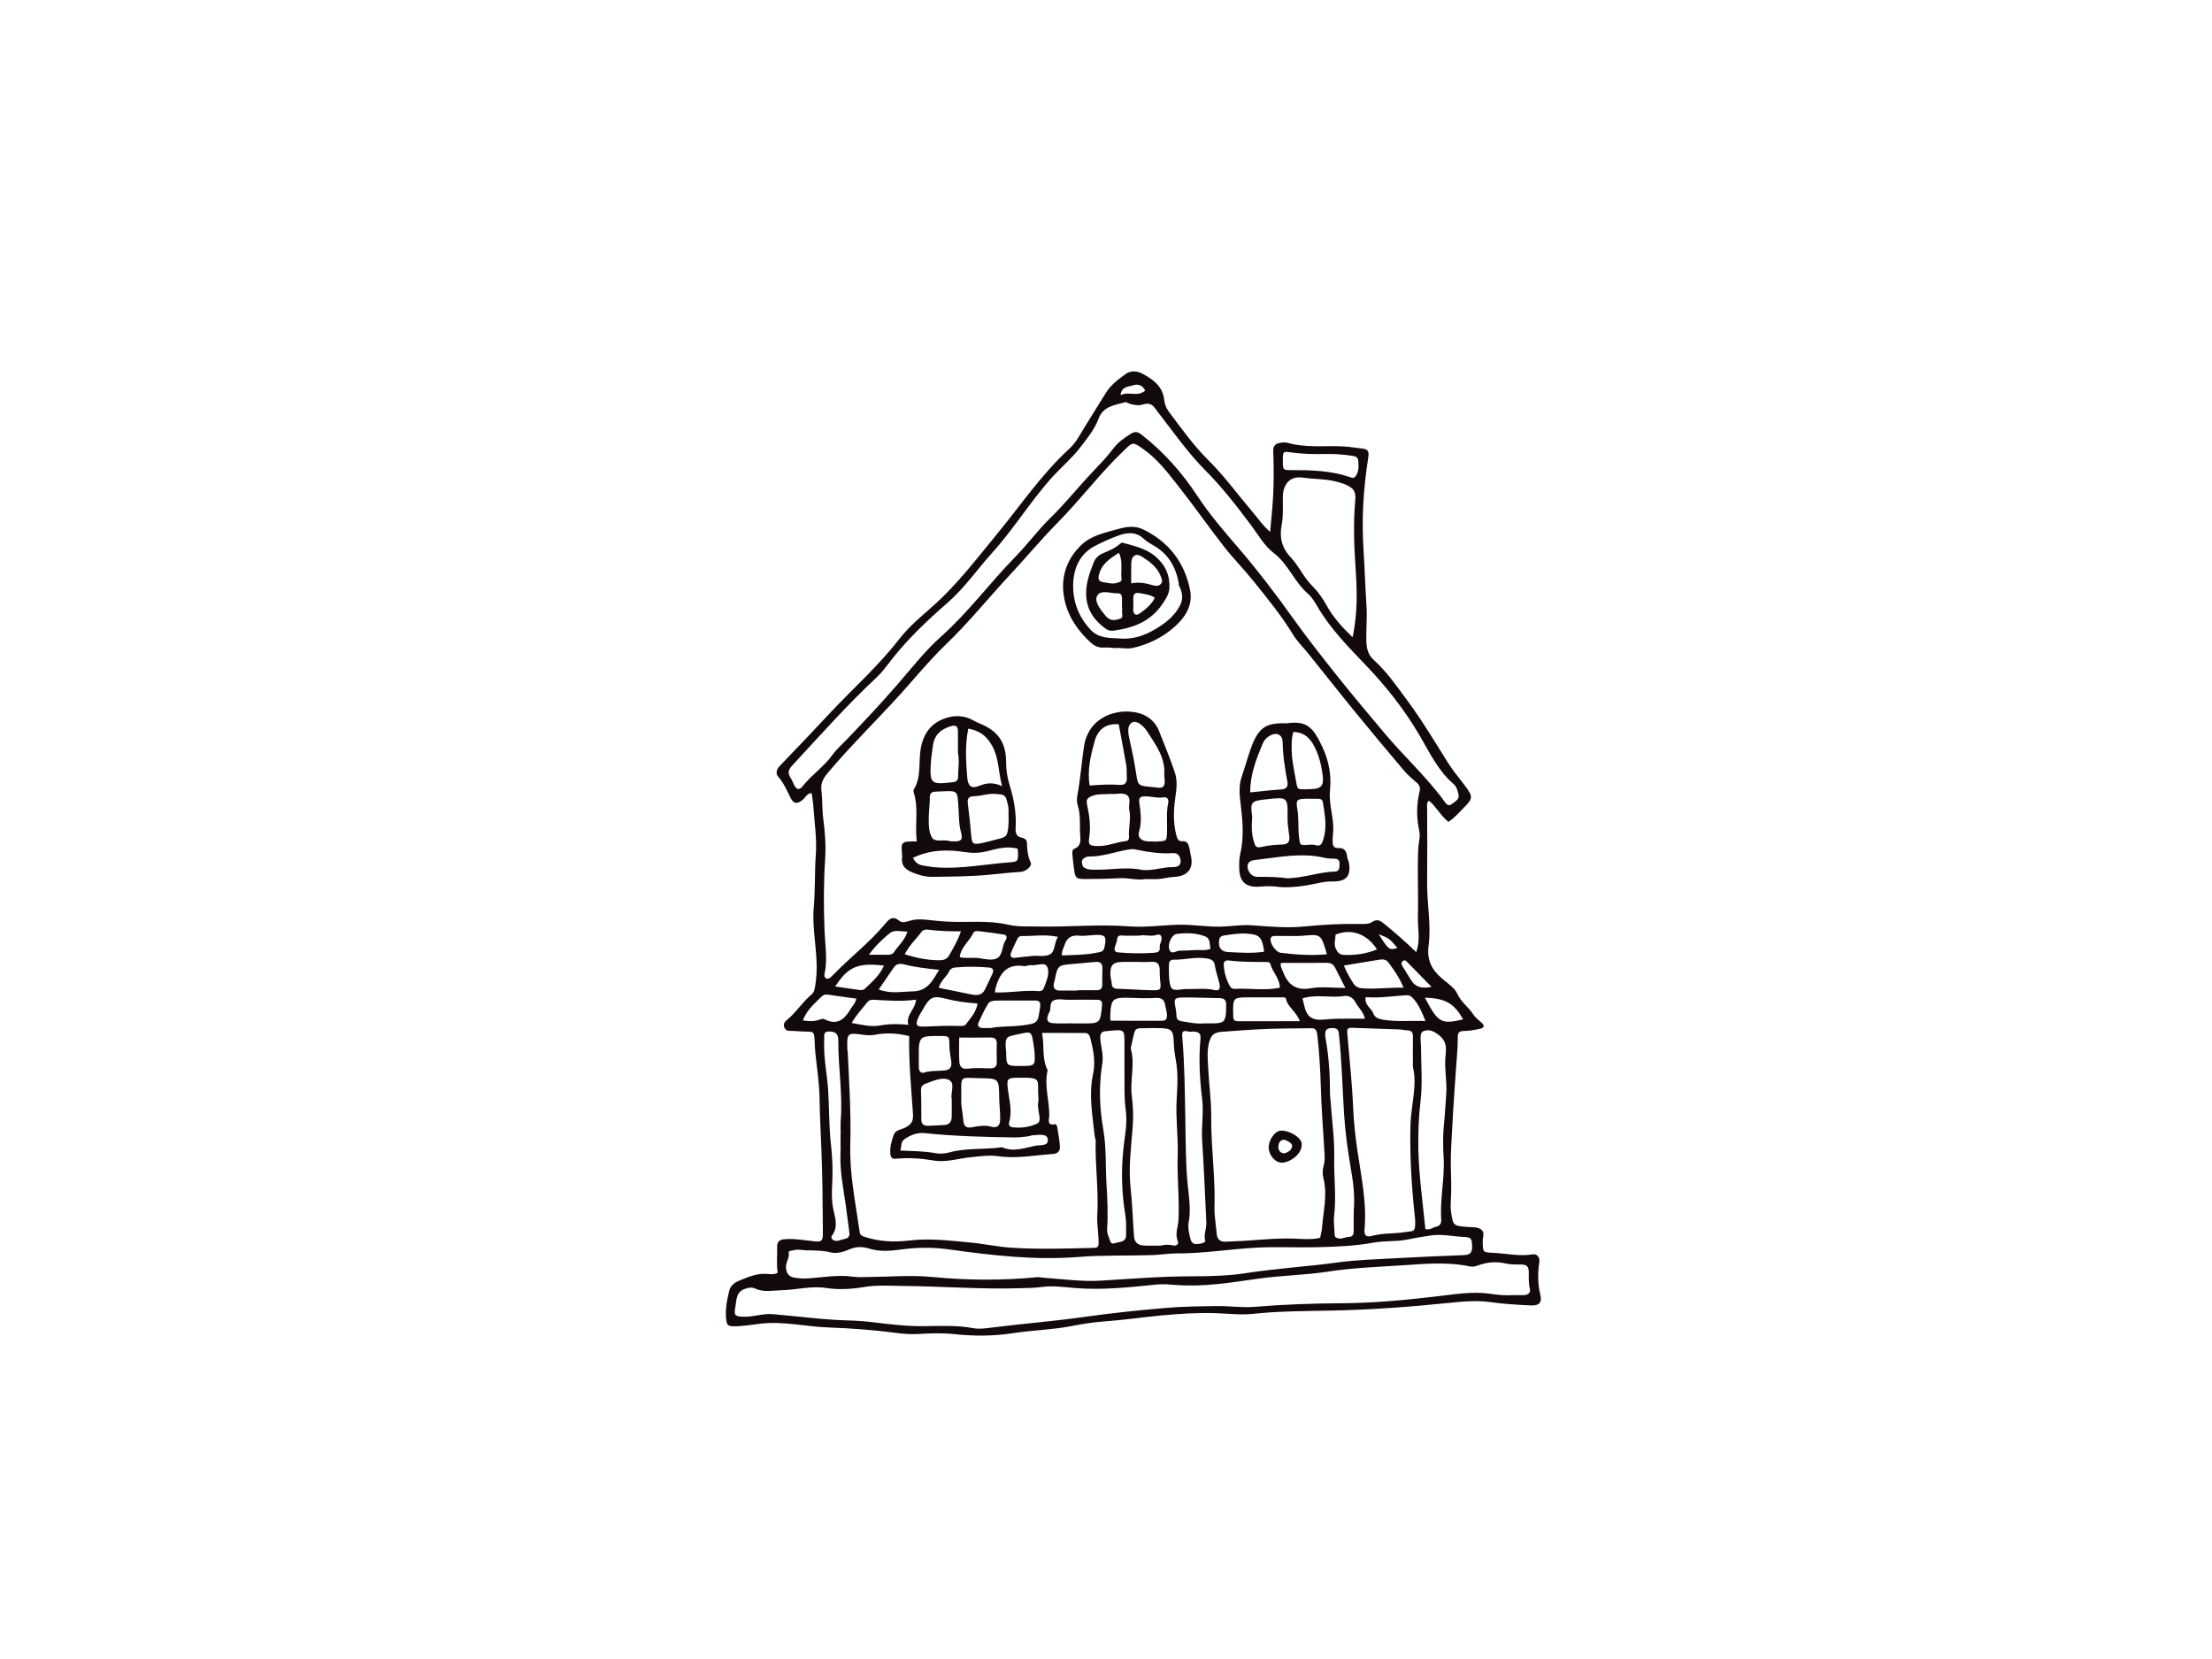 <?xml version="1.0" encoding="utf-8"?>
<!-- Generator: Adobe Illustrator 17.0.0, SVG Export Plug-In . SVG Version: 6.00 Build 0)  -->
<!DOCTYPE svg PUBLIC "-//W3C//DTD SVG 1.1//EN" "http://www.w3.org/Graphics/SVG/1.1/DTD/svg11.dtd">
<svg version="1.1" id="Layer_1" xmlns="http://www.w3.org/2000/svg" xmlns:xlink="http://www.w3.org/1999/xlink" x="0px" y="0px"
	 width="800px" height="600px" viewBox="0 0 800 600" enable-background="new 0 0 800 600" xml:space="preserve">
<g>
	<path fill="none" d="M416.371,347.853c-1.84,0.159-3.697,0.035-5.536,0.026c-1.564,0-3.128-0.009-4.692,0.009
		c1.564-0.018,3.128-0.009,4.692,0C412.674,347.888,414.531,348.012,416.371,347.853z"/>
	<path fill="#11090A" d="M265.089,479.666c3.447,0.08,6.779-0.596,10.156-0.969c8.263-0.906,16.367,1.12,24.568,1.404
		c8.211,0.285,16.42,0.924,24.586,2c2.514,0.328,5.082,0.506,7.615,0.364c4.407-0.249,8.832-0.427,13.195,0.045
		c7.108,0.764,14.145,0.737,21.209-0.356c7.002-1.076,14.119-1.208,21.094-2.559c3.891-0.755,7.837-1.396,11.782-1.68
		c7.09-0.498,14.11-1.555,21.165-2.204c6.362-0.578,12.786-1.004,19.148-0.791c4.54,0.151,9.134,0.729,13.612,0.248
		c9.755-1.048,19.538-0.977,29.304-1.199c13.79-0.311,27.509-1.324,41.227-2.728c5.011-0.515,10.112-1.04,15.238-0.311
		c4.763,0.675,9.605,0.924,14.412,1.191c3.261,0.187,4.381-0.942,3.661-3.936c-0.951-3.945-0.943-7.819-0.338-11.783
		c0.258-1.714-0.844-2.994-2.434-2.736c-4.736,0.763-9.348-0.294-14.013-0.551c-3.936-0.205-3.953-0.08-4.025-3.847
		c-0.008-0.702,0.044-1.422,0.178-2.106c0.409-2.07-0.818-2.879-2.515-3.199c-0.968-0.187-1.982-0.124-2.968-0.204
		c-5.411-0.418-5.456-0.436-6.166-5.669c-0.16-1.119-0.168-2.275-0.089-3.412c0.302-4.38,0.125-8.761,0.018-13.15
		c-0.106-4.967,0.356-9.934,0.578-14.892c0.284-6.246,0.826-12.475,1.19-18.712c0.258-4.247,0.773-8.486,0.747-12.76
		c-0.009-1.546,0.399-2.284,2.167-2.292c1.929-0.018,3.874-0.382,5.776-0.773c1.626-0.328,1.875-1.155,0.666-2.23
		c-1.065-0.951-2.221-1.777-3.003-2.994c-1.733-2.675-4.434-4.443-5.856-7.615c-0.923-2.062-3.643-3.777-5.642-5.527
		c-3.66-3.217-5.331-6.629-4.656-11.791c0.959-7.446-0.578-14.973-0.542-22.507c0.054-9.099,0.098-18.206,0-27.313
		c0-0.791-0.284-1.698,0.667-2.55c2.683,2.204,4.264,5.509,7.028,7.659c2.248-1.422,3.865-3.385,5.642-5.172
		c3.208-3.234,3.279-3.91,0.631-7.525c-2.097-2.852-4.452-5.545-6.335-8.53c-4.834-7.685-9.481-15.505-14.892-22.8
		c-3.732-5.02-7.286-10.245-11.96-14.438c-2.426-2.176-2.728-4.754-2.772-7.553c-0.053-4.042,0.338-8.112,0.063-12.137
		c-0.454-6.797-0.632-13.603-1.076-20.409c-0.72-11.062-0.026-22.142,1.706-33.116c0.338-2.141,0.097-3.145-2.346-3.358
		c-2.257-0.187-4.478-0.649-6.762-0.755c-6.744-0.293-13.568,0.586-20.214-1.324c-0.657-0.187-1.421-0.08-2.132,0
		c-1.911,0.187-2.994,0.88-2.897,3.207c0.205,4.95,0.213,9.917,0.018,14.874c-0.187,4.736-0.738,9.453-1.129,14.181
		c-2.612-2.213-4.3-4.789-6.282-7.109c-5.34-6.263-10.139-12.945-16.029-18.783c-5.332-5.287-9.747-11.471-14.279-17.505
		c-0.95-1.27-1.546-2.683-1.714-4.283c-0.498-4.798-3.794-7.321-7.651-9.427c-2.203-1.199-4.522-1.333-6.433,0.08
		c-2.612,1.911-5.269,3.883-7.028,6.744c-3.27,5.304-6.629,10.556-9.818,15.905c-0.969,1.617-2.071,3.056-3.43,4.309
		c-9.898,9.089-17.406,20.205-25.874,30.512c-6.495,7.917-12.724,16.056-20.072,23.244c-5.18,5.073-11.151,9.356-15.611,15.141
		c-7.491,9.703-16.687,17.797-25.012,26.718c-5.998,6.433-12.085,12.786-18.171,19.139c-1.164,1.217-1.502,2.737-0.524,3.847
		c2.034,2.302,3.154,5.03,4.496,7.695c1.102,2.186,2.47,2.275,4.425,0.613c0.995-0.843,1.529-2.355,3.19-2.355
		c0.222,1.724,0.507,3.261,0.613,4.808c0.373,5.784,1.307,11.604,0.889,17.326c-0.471,6.371-0.187,12.75-0.747,19.094
		c-0.8,9.16,2.097,18.233,0.649,27.491c-0.276,1.741-0.24,3.083-1.608,4.229c-3.27,2.755-5.527,6.486-8.868,9.179
		c-0.799,0.658-1.27,1.529-0.799,2.648c0.48,1.146,1.386,1.208,2.452,1.208c1.822,0.009,3.643,0.249,5.455,0.249
		c2.63,0.009,2.834,0.142,3.003,2.843c0.106,1.697,0.124,3.403,0.302,5.091c0.586,5.366,1.404,10.697,1.501,16.109
		c0.106,6.388,0.444,12.777,0.693,19.165c0.338,8.672,0.444,17.362,0.489,26.016c0.045,7.952,0.746,7.01-7.268,6.121
		c-2.275-0.248-4.54-0.479-6.807-0.222c-1.484,0.169-2.523,0.853-2.443,2.808c0.116,3.101-0.311,6.211,0.196,9.294
		c-1.262,0.702-2.586,0.507-3.83,0.409c-3.714-0.293-6.939,1.146-10.228,2.515c-1.706,0.711-3.021,1.839-3.447,3.527
		c-0.88,3.518-1.555,7.081-1.084,10.778C262.868,479.124,263.428,479.622,265.089,479.666z M529.152,368.68
		c-7.944,1.857-9.046,1.253-13.826-7.881C522.861,361.091,525.917,362.869,529.152,368.68z M522.106,418.535
		c0.461,7.562-1.377,15.007-0.871,22.543c0.088,1.279-0.418,2.283-1.733,2.549c-1.244,0.24-2.247,1.333-3.998,0.88
		c-0.933-9.507-2.293-18.908-2.524-28.37c-0.142-5.918,0.063-11.898,0.764-17.762c0.8-6.682,0.177-13.31,0.177-19.957
		c0-0.835-0.159-1.671-0.151-2.505c0.018-1.102-0.079-2.541,1.031-2.977c1.253-0.498,2.63-0.427,4.034,0.373
		c3.19,1.804,4.54,3.919,4.016,7.926c-0.649,4.86,0.613,9.836,0.177,14.811c-0.293,3.386-0.399,6.78-0.772,10.174
		C521.812,410.29,521.857,414.448,522.106,418.535z M490.945,416.243c-0.764-5.189-1.333-10.351-1.564-15.612
		c-0.365-8.76-1.316-17.504-2.062-26.247c-0.231-2.621-0.133-2.746,2.639-2.63c5.385,0.214,10.769,0.356,16.162,0.56
		c0.977,0.045,1.946,0.32,2.923,0.338c1.466,0.035,1.973,0.755,1.955,2.141c-0.035,3.412-0.009,6.824-0.009,11.036
		c1.671,6.575-0.675,13.79-0.871,21.094c-0.293,10.946,0.39,21.848,1.528,32.724c0.063,0.56,0.169,1.129,0.178,1.698
		c0.106,4.514-0.48,3.758-3.439,4.238c-4.06,0.666-8.21,0.302-12.235,1.404c-2.096,0.578-2.843-0.249-2.639-2.515
		C494.357,434.902,492.313,425.599,490.945,416.243z M489.577,445.307c-0.009,1.075-0.32,1.982-1.644,2.026
		c-1.644,0.053-3.279,1.27-4.896,0.133c-0.328-0.24-0.355-1.039-0.373-1.581c-0.097-2.124-0.399-4.283-0.151-6.371
		c0.835-6.922-0.142-13.825,0.026-20.738c0.151-6.611-0.8-13.248-1.261-19.877c-0.08-1.128-0.258-2.256-0.258-3.394
		c0-6.664-0.399-13.293-1.59-19.868c-0.56-3.03,0.231-3.928,2.746-3.82c1.439,0.062,1.892,0.692,2.044,2.079
		c1.075,9.712,1.27,19.467,1.893,29.205c0.436,6.771,1.395,13.47,2.541,20.161c0.8,4.602,1.404,9.24,0.933,14.847
		C489.585,439.905,489.603,442.605,489.577,445.307z M438.29,413.035c-0.168-3.118-0.275-6.255-0.248-9.382
		c0.036-5.829-0.809-11.595-1.084-17.389c-0.143-3.021-0.507-6.157,0.319-9.196c0.764-2.781,1.689-3.669,4.763-3.919
		c5.313-0.418,10.635-0.782,15.966-1.004c5.11-0.205,10.209-0.196,15.327-0.258c1.68-0.027,2.799-0.267,3.101,2.478
		c0.702,6.371,1.111,12.715,1.271,19.112c0.213,7.793,0.871,15.568,1.306,23.35c0.089,1.564,0.178,3.119-0.267,4.665
		c-0.444,1.538-0.488,3.173-0.106,4.665c1.529,5.998-0.062,11.871-0.498,17.788c-0.088,1.244-0.453,2.47-0.702,3.731
		c-3.252,0.756-6.557,0.391-9.792,0.276c-7.277-0.239-14.465,0.791-21.706,0.995c-0.853,0.026-1.706,0.071-2.559,0.125
		c-2.088,0.133-3.19-0.835-3.358-2.932c-0.267-3.252-0.88-6.504-0.782-9.738C439.464,428.584,438.708,420.819,438.29,413.035z
		 M435.936,448.967c-0.96,0.835-1.849,0.827-2.684,0.924c-1.404,0.142-2.292-0.16-2.728-1.874c-0.524-2.071-0.994-3.972-0.586-6.184
		c0.817-4.487,0.045-9.037-0.4-13.506c-0.772-7.775-0.692-15.559-0.843-23.333c-0.196-9.916-0.24-19.823-1.094-29.703
		c-0.168-1.892-0.062-2.843,2.159-2.221c0.782,0.213,1.689-0.107,2.498,0.044c1.315,0.258,2.079,0.684,1.91,2.541
		c-0.666,7.233-0.302,14.457,0.596,21.689c0.621,5.065-0.329,10.209,0.017,15.345c0.649,9.765,1.031,19.548,1.501,29.331
		C436.397,444.427,435.172,446.737,435.936,448.967z M435.447,370.119c-2.407,0.285-5.18-0.31-7.969-0.737
		c-1.351-0.214-2.017-0.791-2.008-2.195c0.008-0.844-0.125-1.689-0.294-2.515c-0.728-3.518-0.524-3.91,3.128-3.927
		c4.238-0.027,8.476,0.204,12.723,0.239c1.866,0.009,2.524,0.889,2.417,2.63c-0.044,0.701,0.026,1.413-0.018,2.124
		c-0.222,3.714-0.871,4.336-4.558,4.38C437.881,370.137,436.886,370.119,435.447,370.119z M425.958,448.843
		c0.55,1.288-0.72,1.822-1.769,1.572c-1.714-0.4-3.349-0.196-4.354,0.071c-2.514,0-4.371,0.098-6.211-0.026
		c-2.248-0.151-3.332-1.208-3.501-3.457c-0.435-5.802-0.595-11.622-1.225-17.388c-0.826-7.517,0.231-14.901,0.772-22.338
		c0.267-3.616,0.125-7.303-0.346-10.982c-0.712-5.589,1.226-11.284-0.32-16.918c-0.106-0.373,0.054-0.844,0.16-1.253
		c1.706-7.135,0.39-6.121,6.948-6.3c0.712-0.017,1.422,0,2.133,0c5.571,0.018,6.167,0.373,6.291,5.891
		c0.063,2.595,0.684,5.047,1.004,7.561c0.533,4.256,0.239,8.468,0,12.724c-0.365,6.655,0.631,13.346,0.39,19.974
		c-0.293,7.792,0.693,15.54,0.276,23.324C426.082,443.787,424.847,446.222,425.958,448.843z M406.987,439.424
		c0.391,2.39,0.293,4.799,0.276,7.215c-0.026,2.817-2.417,2.39-3.954,2.95c-1.91,0.702-1.803-1.128-2.301-2.204
		c-0.418-0.933-0.675-1.874-0.604-2.888c0.382-5.5,0.088-11.027-0.24-16.473c-0.373-6.486-0.009-13.008-1.137-19.476
		c-1.395-7.953-1.661-16.021-0.347-24.044c0.489-3.03-0.55-5.891-0.737-8.85c-0.116-1.83,0.399-2.7,2.247-2.728
		c0.418-0.008,0.844-0.097,1.262-0.133c5.216-0.489,5.243-0.453,5.224,4.7c-0.008,2.985,0,5.97,0,9.552
		c0.08,4.496-0.213,9.578,0.489,14.687c0.613,4.506-0.364,9.063-0.853,13.55C405.432,423.386,405.664,431.41,406.987,439.424z
		 M306.575,380.284c-0.009-0.284-0.116-0.569-0.125-0.844c-0.16-5.917-0.035-6.006,5.873-5.18c1.413,0.196,2.834,0.231,4.247-0.045
		c4.105-0.808,8.148-0.506,12.253,0.507c-0.205,9.462,0.755,18.757,1.368,28.069c0.177,2.656-0.462,3.83-2.897,5.064
		c-1.466,0.737-3.447,0.764-4.104,2.683c-0.729,2.15-1.378,4.301-1.191,6.646c0.116,1.457,0.649,2.044,2.115,1.892
		c4.549-0.444,9.037-0.134,13.577,0.64c4.505,0.764,8.983-0.764,13.479-1.199c3.26-0.32,6.575-0.827,9.765-0.365
		c6.717,0.986,13.257-0.364,19.868-0.8c1.777-0.116,2.657-1.119,2.532-2.745c-0.168-2.381-0.604-4.745-0.995-7.117
		c-0.053-0.356-0.524-0.978-0.675-0.934c-3.27,0.809-2.185-2.025-2.176-3.065c0.062-5.5-1.92-10.929-0.587-16.456
		c-2.185-4.07-1.084-8.592-2.044-13.461c5.34,0,10.413-0.017,15.496,0.009c1.769,0.009,1.883,1.59,2.177,2.728
		c1.022,3.999,1.679,8.068,0.782,12.19c-1.644,7.544-0.151,14.981,0.604,22.444c0.063,0.569,0.373,1.12,0.356,1.671
		c-0.24,8.947,1.111,17.86,0.578,26.834c-0.169,2.932,0.346,5.9,0.453,8.858c0.097,2.896,0.044,2.968-2.675,3.03
		c-9.525,0.231-19.05,0.533-28.558-0.062c-5.082-0.311-10.102-1.431-15.175-1.902c-7.331-0.675-14.625-1.626-22.071-0.72
		c-5.314,0.649-10.751,0.418-16.003-1.288c-1.075-0.356-1.741-0.596-1.911-1.804c-1.492-10.511-3.696-20.969-3.394-31.649
		C307.837,402.675,307.099,391.489,306.575,380.284z M301.377,437.301c-0.631-2.959-0.569-5.838-0.409-8.841
		c0.258-4.789,0.124-9.649-0.427-14.411c-0.764-6.656-0.604-13.329-1.04-19.983c-0.355-5.376-1.501-10.689-1.439-16.101
		c0.009-0.569-0.062-1.145,0.018-1.706c0.177-1.253-0.675-3.127,1.671-3.198c2.327-0.08,3.457,0.88,3.429,3.092
		c-0.088,9.641,1.635,19.228,0.889,28.895c-0.125,1.697-0.018,3.412-0.018,5.127c-0.017,0-0.044,0-0.071,0
		c0,2.275,0.089,4.558-0.008,6.833c-0.276,6.575,1.093,12.972,1.981,19.423c0.427,3.093,0.809,6.184,1.226,9.277
		c0.177,1.368-0.338,2.141-1.741,2.389c-1.484,0.267-2.95,1.342-4.443,0.125c-0.248-0.196-0.399-0.951-0.231-1.155
		C303.26,443.938,302.078,440.553,301.377,437.301z M298.196,336.435c-0.338-8.664-0.338-17.3,0.24-25.972
		c0.31-4.78-0.072-9.667-0.702-14.429c-0.453-3.412-0.231-6.824-0.666-10.183c-0.374-2.932,0.968-4.745,2.692-6.77
		c7.436-8.77,15.576-16.891,23.394-25.306c6.451-6.93,12.369-14.403,19.192-20.96c8.219-7.908,15.318-16.784,23.067-25.074
		c5.731-6.132,11.088-12.626,16.962-18.571c8.291-8.396,15.372-17.85,23.876-26.024c3.536-3.412,3.367-3.466,7.445-0.578
		c4.816,3.421,8.379,8.059,11.969,12.6c5.819,7.33,11.168,15.034,16.926,22.417c3.501,4.478,7.526,8.539,11.071,12.982
		c4.87,6.104,9.854,12.137,13.914,18.846c1.484,2.461,3.537,4.443,5.323,6.646c5.713,7.063,11.31,14.216,17.06,21.253
		c5.926,7.259,11.933,14.438,17.983,21.583c1.368,1.617,3.101,2.914,4.648,4.371c0.906,0.853,1.137,1.777,0.808,3.065
		c-1.19,4.754-1.093,9.57-0.08,14.324c0.436,2.061-0.267,3.927-0.364,5.891c-0.436,8.334,0.089,16.669-0.16,25.004
		c-0.124,4.042,1.057,8.165-0.604,12.803c-3.99-3.883-7.756-7.108-11.577-10.254c-1.351-1.11-2.577-1.821-4.176-0.746
		c-1.404,0.942-3.022,0.835-4.523,0.809c-6.691-0.116-13.337,0.231-19.992,0.897c-6.388,0.64-12.759,0.054-19.148-0.418
		c-3.642-0.276-7.357,0.382-11.053,0.48c-4.576,0.133-9.08-0.587-13.63-0.676c-6.549-0.116-13.062,1.111-19.601,0.596
		c-11.196-0.871-22.382,0.31-33.569,0.035c-3.412-0.089-6.833,0.159-10.2-0.631c-7.152-1.688-14.438-0.772-21.663-1.11
		c-2.7-0.125-5.384-0.4-8.059-0.693c-2.008-0.222-3.998-0.249-5.927,0.364c-1.261,0.409-2.861,0.827-3.714,0.098
		c-2.71-2.31-4.069-0.365-5.544,1.386c-5.527,6.54-12.333,11.774-18.286,17.869c-0.399,0.409-0.791,0.835-1.244,1.182
		c-0.445,0.328-0.951,0.657-1.546,0.275c-0.551-0.355-0.676-0.923-0.551-1.483C299.369,347.026,298.4,341.731,298.196,336.435z
		 M422.768,348.679c0.062-0.969,0.604-1.617,1.608-1.59c4.079,0.088,8.113-1.173,12.227-0.427c1.529,0.276,2.515,0.764,2.772,2.55
		c0.302,2.079,1.066,4.078,1.564,6.131c0.56,2.301,0.08,3.164-1.875,2.692c-2.959-0.711-5.873-0.276-8.806-0.338
		c-0.994-0.026-1.954-0.018-2.941,0.133c-3.376,0.525-3.981,0.044-4.398-3.243c-0.125-0.977-0.142-1.973-0.16-2.355
		C422.759,350.643,422.706,349.656,422.768,348.679z M425.513,337.776c3.537-0.444,7.135-0.426,10.467,0.943
		c1.804,0.737,1.467,2.79,1.778,4.46c-1.991,0.729-3.839,0.328-5.643,0.427c-1.839,0.097-3.679,0.222-5.517,0.222
		c-1.315-0.009-3.164,1.866-3.794-0.8C422.35,341.055,423.905,337.981,425.513,337.776z M440.84,340.886
		c0.026-1.483,0.329-2.363,1.999-2.585c2.649-0.356,5.269-0.827,7.97-0.649c4.754,0.311,5.651,1.155,6.397,6.539
		c-4.335,0.684-8.689,0.338-13.016,0.134C442.227,344.236,440.796,343.268,440.84,340.886z M444.359,347.364
		c4.523,0.577,9.072,0.515,13.612,0.56c0.542,0.009,1.262-0.018,1.439,0.649c0.809,2.967,3.395,5.242,3.483,8.618
		c-5.446,1.208-10.822,0.125-16.153,0.445c-0.738,0.044-1.422-0.151-1.831-0.844c-1.466-2.488-2.213-5.207-2.328-8.077
		C442.537,347.631,443.462,347.257,444.359,347.364z M459.526,339.562c0.125-0.933,0.809-1.039,1.519-1.057
		c1.271-0.026,2.55,0,3.82-0.009c2.106-0.008,4.239,0.107,6.335-0.079c6.576-0.596,6.576-0.641,8.699,6.726
		c-5.82,0.48-11.302,0.134-16.767-0.569C461.437,344.361,459.287,341.268,459.526,339.562z M451.574,360.71
		c3.705-0.009,7.402,0,11.107,0c0.853,0,2.284-0.151,2.399,0.444c0.578,3.101,3.688,4.558,5.029,8.174
		c-7.917,0-15.149-0.017-22.382,0.018c-1.342,0-1.76-0.631-1.706-1.822c0.008-0.285-0.009-0.569-0.018-0.853
		C445.87,360.861,446.003,360.71,451.574,360.71z M463.773,350.838c-0.275-0.773-0.888-1.51-0.444-2.595
		c5.589,0,10.974,0.045,16.366-0.026c1.458-0.017,2.479,0.436,3.128,1.697c1.146,2.222,2.256,4.452,3.749,7.375
		c-4.674,0-8.69-0.542-12.501,0.133C468.27,358.444,465.488,355.69,463.773,350.838z M483.019,338.132
		c0.008-0.133,0.444-0.293,0.711-0.382c5.402-1.857,10.734,0.142,14.287,5.607c-3.971,1.644-7.837,2.142-11.871,2.008
		c-1.768-0.053-2.417-0.942-3.056-2.31C482.317,341.384,483.001,339.767,483.019,338.132z M486.031,349.203
		c4.487-0.746,8.735-1.475,12.991-2.141c1.137-0.169,2.301-0.072,3.083,0.986c2.008,2.683,3.954,5.402,5.526,9.17
		c-5.42-0.116-10.298,0.631-15.229,0.187c-1.404-0.125-2.336-0.764-3.074-1.955C488.145,353.53,486.982,351.602,486.031,349.203z
		 M498.631,337.865c3.731,1.458,3.847,1.546,6.779,4.958C502.442,343.748,502.282,343.632,498.631,337.865z M419.436,342.788
		c0.177,1.288-0.782,1.706-1.875,1.786c-4.416,0.328-8.823,0.257-13.23-0.133c-1.164-0.098-1.377-0.818-1.155-1.76
		c0.231-0.951,0.728-1.866,0.826-2.825c0.125-1.316,0.666-1.618,1.928-1.511c1.84,0.143,3.697,0.036,6.193,0.036
		c1.714-0.498,4.167,0.532,6.53-0.356c0.302-0.116,0.978,0.035,1.129,0.276C420.751,339.838,419.214,341.233,419.436,342.788z
		 M416.006,358.124c-3.962-0.089-7.908-0.418-11.862-0.524c-1.43-0.035-2.017-0.578-2.088-1.982
		c-0.045-0.977-0.435-1.946-0.47-2.923c-0.125-3.705,0.906-4.771,4.557-4.807c1.564-0.018,3.128-0.009,4.692-0.009
		c1.839,0.009,3.696,0.133,5.536-0.026c2.292-0.196,3.012,0.977,3.056,2.985c0.018,1.128-0.009,2.275,0.125,3.403
		C419.986,358.133,420.014,358.213,416.006,358.124z M353.996,346.52c-2.221-0.311-4.505,0.213-6.895-0.356
		c0.399-3.625,3.465-5.713,4.878-8.698c0.409-0.88,1.484-0.755,2.293-0.667c2.932,0.338,5.855,0.747,8.778,1.191
		c0.8,0.125,1.191,0.72,0.906,1.546c-0.142,0.4-0.409,0.738-0.595,1.12c-0.969,2.008-0.844,4.958-2.817,5.935
		C358.722,347.497,356.208,346.822,353.996,346.52z M358.865,352.287c-0.915,1.91-1.751,3.865-2.737,5.739
		c-1.049,2.026-2.914,2-4.807,1.635c-3.883-0.764-7.757-1.581-11.809-2.407c0.755-2.684,2.843-3.99,3.811-6.042
		c0.382-0.809,1.155-1.199,2.071-1.298c4.105-0.408,8.21-0.355,12.315,0.009C359.3,350.065,359.496,350.98,358.865,352.287z
		 M343.271,345.525c-0.924,1.609-2.364,1.804-3.99,1.768c-3.981-0.088-7.837-0.808-12.057-2.176c1.653-3.296,4.114-5.474,6.015-8.05
		c0.551-0.755,1.413-0.959,2.284-0.853c3.865,0.498,7.766,0.649,12.031,0.613C346.346,340.22,344.8,342.859,343.271,345.525z
		 M323.288,344.414c-0.498,0.738-1.359,0.915-2.266,0.898c-1.972-0.045-3.936-0.009-6.788-0.009c2.541-3.43,5.029-5.748,7.605-7.837
		c1.6-1.297,4.007-0.551,6.354-0.551C327.224,340.06,324.878,342.006,323.288,344.414z M323.342,349.781
		c1.004-1.475,2.603-1.271,3.856-0.951c3.963,1.031,8.006,1.448,12.457,1.919c-2.407,3.936-4.141,7.722-9.613,7.81
		c-4.025,0.063-8.015,0.951-12.244-0.711C319.707,355.059,321.537,352.429,323.342,349.781z M332.253,367.729
		c0.409-0.897,0.995-1.706,1.476-2.577c2.523-4.522,3.589-5.189,8.405-3.936c3.669,0.96,7.393,1.413,11.409,1.724
		c-0.515,3.216-2.524,5.242-4.167,7.463c-0.462,0.621-1.156,0.684-1.892,0.657c-4.389-0.151-8.761,0.018-13.142,0.214
		C331.294,371.407,330.921,370.617,332.253,367.729z M354.582,389.942c6.735,0.098,6.699,0.205,6.788,6.993
		c0.036,2.674,0.418,5.349,0.356,8.023c-0.045,1.831-0.817,3.173-3.199,2.533c-2.212-0.596-4.46-0.32-6.726,0.159
		c-1.751,0.373-3.208,0.214-3.403-2.417c-0.205-2.799-0.933-5.571-0.729-7.579C347.705,388.494,346.665,389.826,354.582,389.942z
		 M360.508,383.945c0.063,1.857-0.772,2.488-2.55,2.443c-2.674-0.071-5.393-0.222-8.032,0.116c-2.266,0.285-2.861-1.013-2.967-2.568
		c-0.196-2.923-0.054-5.873-0.054-8.681c3.759,0,7.393,0.045,11.036-0.026c1.706-0.035,2.666,0.418,2.568,2.354
		C360.402,379.698,360.428,381.83,360.508,383.945z M344.204,397.371c0,2.771,0.063,4.753-0.017,6.726
		c-0.063,1.617-0.906,2.648-2.612,2.763c-1.964,0.125-3.945,0.24-5.918,0.293c-1.457,0.045-2.444-0.506-2.444-2.185
		c-0.009-3.528,0.018-7.055-0.125-10.573c-0.053-1.404,0.56-2.053,1.733-2.488c2.781-1.031,6.157-2.577,8.485-1.288
		C345.555,391.862,343.671,395.593,344.204,397.371z M344.035,383.874c0.267,1.954-0.418,3.056-2.302,3.252
		c-2.532,0.257-5.073,0.026-7.579,0.8c-1.102,0.338-1.812-0.587-1.848-1.76c-0.036-1.27-0.009-2.541-0.009-3.82
		c-0.133-7.855,0.436-7.659,7.757-7.677c3.216,0,3.332,0.143,3.296,3.324C343.324,380.008,343.778,381.928,344.035,383.874z
		 M334.315,409.809c10.849,1.12,21.734,1.404,32.626,1.564c1.547,0.018,3.11-0.196,4.657-0.364c0.702-0.08,1.386-0.409,2.079-0.445
		c1.937-0.088,4.904-0.692,5.251,1.351c0.471,2.781-2.834,2.105-4.496,2.452c-3.954,0.844-7.988,2.364-12.093,0.533
		c-6.273,0.96-12.733,0.16-18.917,1.866c-1.715,0.47-3.438,0.604-5.056,0.302c-4.069-0.773-8.174-0.729-12.759-0.969
		c0.524-1.688,0.053-3.073,1.555-4.123C329.374,410.432,331.792,409.552,334.315,409.809z M375.454,400.329
		c0.035,2.062,1.342,5.163-0.231,5.953c-2.612,1.316-5.873,1.795-9.018,1.404c-1.066-0.133-1.519-0.8-1.235-1.777
		c1.252-4.264-0.072-8.396-0.533-12.581c-0.347-3.047,0.116-3.483,3.083-3.537c9.827-0.159,7.482,0.187,8.041,7.588
		c0.054,0.693-0.106,1.413-0.187,2.23C375.4,399.769,375.454,400.045,375.454,400.329z M369.003,385.517
		c-5.047-0.017-5.038-0.017-5.118-5.038c-0.017-0.711-0.177-1.413-0.187-2.115c-0.026-3.065,0.285-3.43,3.43-4.07
		c6.192-1.244,5.89-2.23,6.939,5.385c0.017,0.142,0.053,0.285,0.053,0.427C374.467,385.544,374.467,385.544,369.003,385.517z
		 M376.182,364.095c-0.835,5.891-0.729,6.024-6.505,6.753c-4.069,0.507-8.219,0.276-11.338,0.942c-1.661,0-2.372,0.035-3.083,0
		c-1.324-0.071-1.857-0.862-1.333-2.008c1.048-2.319,2.133-4.638,3.456-6.788c0.577-0.951,1.937-1.128,3.101-1.128
		c4.558-0.009,9.108,0,13.674-0.017C375.702,361.847,376.44,362.211,376.182,364.095z M375.774,358.462
		c-5.233-0.48-10.441,0.675-15.941,0.462c0.125-0.96,0.133-1.236,0.205-1.493c1.439-5.224,3.981-9.001,10.298-8.032
		c0.8,0.125,1.697-0.444,2.497-0.328c2.044,0.284,5.065-1.333,5.918,0.612c1.022,2.31-0.293,5.225-1.288,7.748
		C377.15,358.204,376.475,358.524,375.774,358.462z M373.375,345.729c-2.106,0.168-4.203,0.479-6.309,0.684
		c-1.341,0.133-1.874-0.604-1.421-1.795c0.657-1.706,1.51-3.341,2.266-5.011c0.328-0.729,0.915-1.093,1.661-1.084
		c4.167,0.071,8.37-0.684,13.035,0.293c-1.466,2.381-0.897,5.394-3.012,6.415C377.853,346.067,375.471,345.551,373.375,345.729z
		 M381.158,355.52c0.054-0.275,0.196-0.533,0.249-0.808c1.119-5.625,1.119-5.616,6.77-6.095c2.657-0.223,5.323-0.471,7.979-0.72
		c1.777-0.169,2.629,0.56,2.559,2.407c-0.08,1.973-0.088,3.954-0.071,5.935c0.009,1.538-0.906,1.902-2.195,1.893
		c-2.266-0.009-4.523,0-6.788,0c0,0.044,0,0.079,0,0.124c-2.124,0-4.238,0-6.353,0C381.424,358.257,380.794,357.28,381.158,355.52z
		 M395.703,344.734c-3.794,0.658-7.579,0.622-11.658,0.817c-0.097-1.671,0.596-2.612,0.934-3.679
		c0.862-2.683,2.47-3.776,5.385-3.474c2.212,0.222,4.496-0.32,6.753-0.284c2.452,0.035,2.95,0.772,2.568,3.181
		C399.231,344.21,399.035,344.147,395.703,344.734z M319.699,349.221c-1.538,3.536-4.31,5.909-6.922,8.387
		c-0.364,0.338-1.066,0.533-1.564,0.471c-2.896-0.356-5.775-0.809-9.178-1.307C306.584,350.029,309.631,348.021,319.699,349.221z
		 M313.754,362.389c0.613-0.764,1.431-0.862,2.284-0.808c5.03,0.275,10.049,0.702,15.247-0.054c-0.222,3.589-3.83,5.562-2.737,9.108
		c-3.536-0.347-6.841-0.391-10.218,0.239c-3.296,0.613-6.637-0.239-10.299-0.914C309.72,367.009,311.844,364.779,313.754,362.389z
		 M391.199,370.128c-0.986-0.009-1.982,0-2.968,0c0-0.009,0-0.017,0-0.026c-2.408,0-4.825,0.116-7.224-0.035
		c-2.15-0.143-2.639-1.057-1.954-3.065c0.089-0.267,0.222-0.525,0.382-0.755c0.862-1.325,0.009-3.404,1.368-4.265
		c1.564-0.995,3.589-0.364,5.402-0.399c3.527-0.063,7.055,0,10.582-0.009c1.467,0,1.92,0.64,1.769,2.124
		C397.942,370.111,397.862,370.217,391.199,370.128z M401.674,369.16c-0.062-0.48-0.168-0.88-0.159-1.271
		c0.257-6.761,0.737-7.197,7.356-7.01c2.986,0.089,5.989,0.249,8.957,0.035c2.399-0.186,3.359,0.72,3.661,2.977
		c0.151,1.11,0.595,2.185,0.569,3.341c-0.027,1.11-0.285,1.936-1.662,1.936C414.176,369.142,407.956,369.16,401.674,369.16z
		 M478.994,368.733c-4.523,0.444-6.469-0.96-7.366-5.358c-0.16-0.772-0.373-1.537-0.569-2.301
		c4.976-1.573,10.067-0.071,15.052-0.853c1.689-0.257,3.261,0.604,4.167,2.347c0.96,1.822,2.71,3.207,3.395,5.855
		c-3.439,0-6.505-0.035-9.57,0.009C482.397,368.457,480.691,368.564,478.994,368.733z M500.346,368.813
		c-1.741-0.285-3.119-0.755-3.679-2.31c-0.702-1.946-3.27-2.914-2.746-5.882c4.949,0.435,9.818-0.391,14.731-0.675
		c1.378-0.08,2.044,0.649,2.791,1.546c1.732,2.105,2.825,4.54,4.096,7.775C510.172,369.089,505.285,369.604,500.346,368.813z
		 M517.725,356.898c-3.66,0.773-5.935,0.045-7.499-2.586c-1.004-1.679-2.044-3.341-3.083-5.002c-0.453-0.72-0.338-1.341,0.329-1.812
		c0.595-0.427,1.065,0.045,1.439,0.418C511.665,350.696,514.411,353.504,517.725,356.898z M467.86,163.731
		c3.643,0.471,7.357,0.533,11.036,0.471c3.27-0.062,6.486,0.071,9.712,0.587c1.316,0.204,2.524,0.23,2.639,2.025
		c0.133,2.017,0.258,4.007-1.173,5.642c-0.533,0.613-1.387,0.257-2,0.054c-6.815-2.328-13.87-2.497-20.96-2.488
		c-3.145,0-3.145-0.044-3.154-3.349C463.96,162.985,463.933,163.225,467.86,163.731z M463.551,189.738
		c0.649-3.305,0.328-6.797,0.409-10.2c0.116-4.602,2.746-7.472,7.189-6.806c4.203,0.622,8.512,0.391,12.626,1.581
		c1.084,0.311,2.204,0.587,3.207,1.085c2.843,1.404,3.43,2.514,3.145,5.73c-0.684,7.918-0.444,15.799,0.098,23.742
		c0.569,8.299,0.888,16.713-1.058,25.608c-3.82-3.723-7.037-7.251-9.373-11.507c-1.449-2.639-3.19-5.055-5.304-7.179
		c-3.039-3.048-4.754-7.1-7.659-10.192C463.578,198.135,462.636,194.412,463.551,189.738z M409.751,139.368
		c1.564-0.533,3.404-0.32,4.416,1.902c-2.834,2.416-5.927,0.151-8.903,1.626C405.654,139.644,408.151,139.919,409.751,139.368z
		 M290.395,284.234c-1.236,1.564-2.275,1.492-3.164-0.302c-0.444-0.898-0.809-1.84-1.342-2.666
		c-1.137-1.751-0.702-2.976,0.693-4.478c10.04-10.849,19.85-21.893,30.655-31.996c1.999-1.866,3.518-4.069,5.18-6.184
		c5.998-7.641,13.017-14.287,20.312-20.64c6.158-5.367,10.743-12.111,16.163-18.109c7.926-8.76,14.039-18.943,22.008-27.669
		c3.173-3.465,6.798-6.486,9.676-10.236c2.506-3.278,5.224-6.53,6.664-10.369c1.804-4.851,5.962-5.011,9.925-6.184
		c1.893,1.039,4.567,1.43,6.087,0.924c3.27-1.085,4.078,0.853,5.491,2.665c5.58,7.162,10.769,14.679,17.175,21.111
		c6.14,6.167,11.427,13.008,16.598,19.921c2.55,3.412,4.78,7.41,8.006,9.863c5.411,4.096,7.57,10.583,12.537,14.865
		c1.467,1.27,2.506,3.101,3.519,4.816c4.682,7.907,11.044,14.403,17.344,20.969c7.482,7.802,14.101,16.234,19.61,25.634
		c3.536,6.051,6.602,12.617,12.128,17.335c1.199,1.013,1.492,2.426,1.821,3.768c0.47,1.954-1.316,2.603-2.479,3.554
		c-1.155,0.942-1.928-0.054-2.443-0.773c-6.522-9.018-14.794-16.482-21.911-24.976c-5.74-6.85-11.533-13.692-17.078-20.667
		c-5.349-6.744-10.734-13.523-15.753-20.569c-6.406-9.001-13.159-17.798-20.392-26.221c-5.056-5.873-10.121-11.773-14.421-18.321
		c-5.474-8.326-12.093-15.79-20.001-21.982c-1.377-1.085-2.275-1.573-4.3-0.276c-2.435,1.555-4.514,3.074-6.255,5.42
		c-2.115,2.834-4.629,5.394-7.055,7.961c-5.278,5.571-10.067,11.578-15.567,16.962c-4.469,4.363-8.192,9.472-12.564,13.942
		c-9.205,9.401-17.006,20.071-26.904,28.886c-5.918,5.269-10.832,11.675-16.065,17.673c-6.077,6.966-12.403,13.7-18.819,20.356
		c-1.484,1.528-3.119,2.959-4.345,4.682C298.081,277.215,293.629,280.138,290.395,284.234z M295.513,369.053
		c-1.609,0.374-3.27,0.311-5.145-0.017c1.458-3.82,4.283-6.166,6.868-8.699c0.702-0.675,1.43-0.72,2.319-0.586
		c3.306,0.498,6.619,0.933,10.147,1.421c-0.319,1.68-1.421,2.657-2.115,3.812c-2.105,3.572-4.745,5.998-9.24,3.705
		C297.343,368.182,296.464,368.84,295.513,369.053z M285.259,453.027c-0.133-0.737,1.04-0.666,1.697-0.852
		c1.982-0.551,3.937,0.196,5.847,0.017c2.586,0.116,5.082,0.08,7.615,0.747c2.337,0.613,4.807-0.258,7.029-1.182
		c2.372-0.995,4.62-0.889,7.037-0.151c3.732,1.146,7.597,0.809,11.391,0.293c5.81-0.809,11.612-0.844,17.415-0.026
		c15.478,2.159,31.045,3.981,46.657,2.728c9.125-0.729,18.205-0.373,27.287-0.702c2.692-0.097,5.366-0.586,8.05-0.577
		c9.996,0.071,19.858-1.644,29.819-2.124c6.949-0.329,13.853,0.044,20.757-0.116c6.957-0.16,14.012-0.409,20.933-1.671
		c4.061-0.738,8.22-0.293,12.288-1.128c2.728-0.569,5.5-1.04,8.272-1.448c4.221-0.622,8.21,0.373,12.298,0.533
		c2.568,0.107,2.736,0.791,2.754,3.714c0.017,2.363-1.199,2.79-3.207,2.861c-8.237,0.311-16.465,0.667-24.693,1.128
		c-6.949,0.391-13.933,0.587-20.809,1.519c-11.071,1.511-22.231,2.168-33.275,3.883c-6.264,0.968-12.698,1.119-19.051,1.119
		c-11.097,0-22.133,0.889-33.195,1.573c-6.611,0.409-13.31-0.515-19.957-0.977c-1.119-0.08-2.248-0.356-3.376-0.249
		c-12.484,1.2-24.976,1.12-37.433-0.08c-7.944-0.763-15.843-0.062-23.76,0c-1.706,0.009-3.438,0.125-5.118-0.116
		c-5.526-0.799-10.965,0.276-16.437,0.605c-1.573,0.097-3.083,0.017-4.656-0.24c-2.328-0.365-3.083-1.769-3.181-3.812
		C284.166,456.484,285.596,454.974,285.259,453.027z M265.934,472.753c0.515-2.861,0.231-5.722,3.874-6.735
		c1.235-0.347,2.044-0.578,3.447,0.062c3.012,1.377,6.388,0.613,9.632,0.533c5.286-0.142,10.467-1.617,15.852-0.8
		c4.505,0.684,9.062,0.444,13.603-0.319c4.647-0.792,9.373-0.471,14.065-0.418c14.216,0.133,28.406,1.261,42.64,0.817
		c2.55-0.08,5.092-0.062,7.65-0.427c3.954-0.56,7.917,0.009,11.889,0.347c9.942,0.844,19.849-0.24,29.739-1.253
		c2.399-0.24,4.851,0,7.126,0.169c9.889,0.755,19.556-0.844,29.206-2.23c8.565-1.226,17.228-1.307,25.758-2.621
		c8.716-1.342,17.522-1.661,26.274-2.23c8.281-0.542,16.687-1.378,24.976,0.381c1.378,0.294,2.533-0.293,3.723-0.666
		c3.065-0.968,6.078-1.137,9.24-0.391c1.778,0.418,3.679,0.356,5.527,0.347c1.714-0.009,2.683,0.578,2.736,2.417
		c0.054,2.124-0.124,4.239,0.409,6.363c0.319,1.288-0.542,2.203-1.893,2.283c-1.564,0.089-3.137,0.018-4.274,0.018
		c-2.994,0.213-5.526-0.106-8.068-0.479c-6.557-0.96-13.07,0.187-19.538,0.942c-11.285,1.315-22.56,2.398-33.933,2.47
		c-10.663,0.062-21.307,0.418-31.934,1.306c-4.469,0.373-9.018-0.338-13.523-0.284c-6.247,0.08-12.51,0.151-18.73,0.692
		c-9.615,0.827-19.228,1.813-28.789,3.173c-11.524,1.635-23.119,2.532-34.662,3.998c-1.963,0.257-4.042,0.498-5.953,0.134
		c-5.801-1.093-11.639-0.818-17.459-0.729c-6.282,0.097-12.466-0.64-18.677-1.404c-2.951-0.356-5.936-0.587-8.912-0.658
		c-9.232-0.239-18.366-1.528-27.553-2.283c-3.599-0.294-7.002,1.075-10.592,0.933C265.764,476.085,265.4,475.712,265.934,472.753z"
		/>
	<path fill="none" d="M298.738,353.814c0.595,0.382,1.101,0.054,1.546-0.275c0.453-0.347,0.844-0.773,1.244-1.182
		c5.953-6.095,12.759-11.329,18.286-17.869c1.475-1.751,2.834-3.696,5.544-1.386c0.853,0.729,2.453,0.311,3.714-0.098
		c1.929-0.613,3.919-0.586,5.927-0.364c2.675,0.293,5.358,0.569,8.059,0.693c7.224,0.338,14.51-0.578,21.663,1.11
		c3.367,0.791,6.788,0.542,10.2,0.631c11.187,0.275,22.373-0.906,33.569-0.035c6.539,0.515,13.052-0.712,19.601-0.596
		c4.549,0.089,9.054,0.809,13.63,0.676c3.696-0.098,7.411-0.756,11.053-0.48c6.389,0.471,12.76,1.057,19.148,0.418
		c6.656-0.666,13.301-1.013,19.992-0.897c1.501,0.026,3.119,0.133,4.523-0.809c1.6-1.075,2.825-0.364,4.176,0.746
		c3.821,3.146,7.587,6.371,11.577,10.254c1.661-4.638,0.48-8.761,0.604-12.803c0.249-8.334-0.276-16.669,0.16-25.004
		c0.097-1.963,0.8-3.83,0.364-5.891c-1.013-4.754-1.11-9.57,0.08-14.324c0.329-1.288,0.098-2.212-0.808-3.065
		c-1.547-1.457-3.279-2.754-4.648-4.371c-6.051-7.144-12.057-14.324-17.983-21.583c-5.749-7.037-11.347-14.19-17.06-21.253
		c-1.786-2.204-3.839-4.185-5.323-6.646c-4.061-6.708-9.045-12.742-13.914-18.846c-3.545-4.443-7.57-8.504-11.071-12.982
		c-5.758-7.383-11.107-15.087-16.926-22.417c-3.59-4.54-7.153-9.179-11.969-12.6c-4.078-2.888-3.91-2.834-7.445,0.578
		c-8.504,8.174-15.585,17.628-23.876,26.024c-5.873,5.945-11.23,12.44-16.962,18.571c-7.748,8.29-14.848,17.166-23.067,25.074
		c-6.824,6.557-12.742,14.03-19.192,20.96c-7.818,8.414-15.958,16.536-23.394,25.306c-1.724,2.025-3.066,3.838-2.692,6.77
		c0.435,3.359,0.213,6.771,0.666,10.183c0.631,4.762,1.013,9.649,0.702,14.429c-0.578,8.672-0.578,17.308-0.24,25.972
		c0.204,5.295,1.173,10.591-0.009,15.896C298.062,352.891,298.187,353.459,298.738,353.814z M448.65,290.427
		c-0.382-3.038-0.657-6.424,0.462-9.604c1.253-3.598,2.204-7.304,3.537-10.867c2.754-7.374,5.829-8.325,11.612-8.396
		c0.427-0.009,0.863,0.08,1.271,0.017c7.286-1.039,9.561,1.698,12.919,8.992c2.213,4.825,3.11,10.032,2.55,15.407
		c-0.533,5.26,1.715,10.325,1.102,15.602c-0.116,0.969-0.16,1.964-0.142,2.942c0.017,1.279,0.48,2.275,1.981,2.185
		c2.488-0.151,3.137,1.378,3.324,3.448c0.044,0.542,0.435,1.057,0.533,1.609c0.923,5.073-0.809,7.135-6.087,7.037
		c-3.172-0.062-6.166,0.942-9.24,1.422c-3.652,0.569-7.232,0.923-10.92,0.444c-1.963-0.258-3.99-0.151-5.971,0
		c-4.895,0.373-7.33-1.697-7.401-6.602c-0.027-1.697-0.035-3.457,0.346-5.092C449.993,302.778,449.415,296.674,448.65,290.427z
		 M424.269,317.181c-1.688,0.062-3.358,0.586-5.047,0.72c-1.555,0.133-3.127,0.026-5.073,0.026c-2.754,0.56-5.81-0.471-8.938-0.32
		c-4.238,0.214-8.476,0.311-12.715,0.311c-3.314,0.009-3.642-0.382-4.052-3.563c-0.196-1.546-0.426-3.083-0.541-4.638
		c-0.08-0.978-0.302-2.408,0.64-2.755c2.594-0.959,2.23-3.323,2.115-4.949c-0.24-3.51,0.257-7.081-0.835-10.556
		c-0.364-1.173-0.418-2.577-0.187-3.794c1.128-5.855,1.51-11.808,2.399-17.69c1.679-11.018,12.403-14.092,19.849-12.057
		c3.154,0.862,5.944,2.959,7.313,6.504c1.946,5.003,4.061,9.943,5.731,15.061c1.031,3.136,0.533,6.193,0.097,9.277
		c-0.612,4.397-0.728,8.769,0.365,13.106c0.284,1.119,0.64,2.478,2.025,2.363c2.31-0.195,2.426,1.422,2.826,2.888
		c0.187,0.684,0.222,1.413,0.39,2.097C431.876,314.177,429.583,316.985,424.269,317.181z M391.27,196.918
		c3.518-3.296,8.512-4.301,13.167-5.607c3.11-0.871,6.087-1.271,9.09,0.196c9.25,4.531,14.918,11.942,16.891,21.947
		c1.093,5.571-1.892,10.022-5.882,13.47c-4.212,3.651-9.169,6.112-14.714,7.383c-2.318,0.533-4.514-0.151-6.291,0.088
		c-1.741-0.097-3.03-0.302-4.3-0.195c-2.035,0.168-3.607-0.712-4.976-2c-4.016-3.759-7.286-8.21-8.787-13.434
		C383.095,210.521,384.961,202.827,391.27,196.918z M331.578,304.297c-0.8-6.078,0.738-11.871-1.084-17.549
		c-0.125-0.381-0.177-0.933,0.009-1.244c2.816-4.629,1.626-9.951,2.514-14.909c0.835-4.629,3.065-8.112,6.984-10.049
		c3.537-1.751,7.579-2.231,11.444-0.294c0.889,0.445,1.741,0.951,2.657,1.316c6.807,2.692,9.783,6.877,9.774,14.172
		c0,2.745,0.418,5.446,1.2,7.97c1.581,5.073,2.541,10.156,2.256,15.46c-0.106,1.794-0.026,3.385,2.301,3.803
		c0.756,0.142,1.733,0.737,1.76,1.679c0.089,2.532,0.249,4.95,1.395,7.348c0.569,1.2-1.706,3.217-3.723,3.332
		c-3.811,0.223-7.623,0.676-11.417,1.04c-6.807,0.658-13.595,0.64-20.41,0.755c-2.488,0.045-4.727-0.595-6.993-1.484
		c-2.629-1.031-4.46-2.514-3.962-5.677c0.026-0.133,0.009-0.284,0-0.427C325.803,304.305,325.803,304.305,331.578,304.297z"/>
	<path fill="none" d="M310.91,445.564c0.169,1.208,0.835,1.449,1.911,1.804c5.252,1.706,10.689,1.937,16.003,1.288
		c7.446-0.906,14.741,0.045,22.071,0.72c5.073,0.47,10.094,1.59,15.175,1.902c9.508,0.595,19.032,0.293,28.558,0.062
		c2.719-0.062,2.772-0.134,2.675-3.03c-0.107-2.959-0.622-5.927-0.453-8.858c0.533-8.975-0.818-17.887-0.578-26.834
		c0.017-0.55-0.293-1.102-0.356-1.671c-0.755-7.463-2.248-14.901-0.604-22.444c0.897-4.123,0.24-8.191-0.782-12.19
		c-0.294-1.137-0.408-2.719-2.177-2.728c-5.082-0.026-10.156-0.009-15.496-0.009c0.96,4.87-0.142,9.392,2.044,13.461
		c-1.333,5.526,0.649,10.956,0.587,16.456c-0.009,1.04-1.094,3.874,2.176,3.065c0.151-0.045,0.622,0.578,0.675,0.934
		c0.391,2.372,0.827,4.736,0.995,7.117c0.125,1.626-0.755,2.629-2.532,2.745c-6.611,0.436-13.15,1.786-19.868,0.8
		c-3.19-0.462-6.505,0.045-9.765,0.365c-4.496,0.435-8.975,1.963-13.479,1.199c-4.54-0.773-9.028-1.084-13.577-0.64
		c-1.466,0.151-1.999-0.436-2.115-1.892c-0.187-2.346,0.462-4.497,1.191-6.646c0.657-1.919,2.639-1.946,4.104-2.683
		c2.435-1.235,3.074-2.408,2.897-5.064c-0.613-9.312-1.573-18.607-1.368-28.069c-4.105-1.013-8.148-1.315-12.253-0.507
		c-1.413,0.276-2.834,0.24-4.247,0.045c-5.909-0.826-6.033-0.737-5.873,5.18c0.009,0.276,0.116,0.56,0.125,0.844
		c0.524,11.205,1.262,22.392,0.942,33.631C307.215,424.595,309.418,435.053,310.91,445.564z"/>
	<path fill="none" d="M268.812,476.21c3.589,0.142,6.992-1.226,10.592-0.933c9.187,0.755,18.321,2.043,27.553,2.283
		c2.976,0.071,5.961,0.302,8.912,0.658c6.211,0.764,12.395,1.501,18.677,1.404c5.82-0.089,11.658-0.364,17.459,0.729
		c1.911,0.364,3.99,0.124,5.953-0.134c11.542-1.466,23.138-2.363,34.662-3.998c9.561-1.359,19.174-2.346,28.789-3.173
		c6.22-0.541,12.483-0.612,18.73-0.692c4.505-0.054,9.054,0.657,13.523,0.284c10.627-0.888,21.271-1.244,31.934-1.306
		c11.373-0.072,22.648-1.156,33.933-2.47c6.468-0.755,12.981-1.902,19.538-0.942c2.541,0.373,5.073,0.692,8.068,0.479
		c1.137,0,2.71,0.071,4.274-0.018c1.35-0.08,2.212-0.994,1.893-2.283c-0.533-2.124-0.356-4.239-0.409-6.363
		c-0.053-1.839-1.022-2.426-2.736-2.417c-1.849,0.009-3.75,0.071-5.527-0.347c-3.163-0.746-6.175-0.577-9.24,0.391
		c-1.19,0.373-2.346,0.96-3.723,0.666c-8.29-1.759-16.695-0.924-24.976-0.381c-8.752,0.569-17.558,0.888-26.274,2.23
		c-8.53,1.315-17.193,1.395-25.758,2.621c-9.65,1.386-19.317,2.985-29.206,2.23c-2.275-0.169-4.727-0.409-7.126-0.169
		c-9.889,1.013-19.797,2.097-29.739,1.253c-3.972-0.338-7.935-0.906-11.889-0.347c-2.559,0.365-5.1,0.347-7.65,0.427
		c-14.235,0.444-28.424-0.684-42.64-0.817c-4.692-0.054-9.419-0.374-14.065,0.418c-4.541,0.763-9.099,1.004-13.603,0.319
		c-5.385-0.817-10.565,0.658-15.852,0.8c-3.244,0.08-6.62,0.844-9.632-0.533c-1.404-0.64-2.213-0.409-3.447-0.062
		c-3.643,1.013-3.359,3.874-3.874,6.735C265.4,475.712,265.764,476.085,268.812,476.21z"/>
	<path fill="none" d="M301.129,272.923c1.226-1.723,2.861-3.154,4.345-4.682c6.415-6.656,12.742-13.39,18.819-20.356
		c5.233-5.998,10.148-12.404,16.065-17.673c9.898-8.815,17.699-19.485,26.904-28.886c4.372-4.469,8.095-9.579,12.564-13.942
		c5.5-5.384,10.289-11.39,15.567-16.962c2.426-2.568,4.941-5.127,7.055-7.961c1.741-2.346,3.82-3.865,6.255-5.42
		c2.025-1.297,2.923-0.809,4.3,0.276c7.908,6.192,14.528,13.656,20.001,21.982c4.3,6.548,9.365,12.448,14.421,18.321
		c7.232,8.423,13.985,17.22,20.392,26.221c5.02,7.046,10.404,13.825,15.753,20.569c5.545,6.975,11.338,13.817,17.078,20.667
		c7.117,8.494,15.389,15.958,21.911,24.976c0.515,0.72,1.288,1.715,2.443,0.773c1.164-0.951,2.95-1.6,2.479-3.554
		c-0.329-1.342-0.622-2.755-1.821-3.768c-5.527-4.719-8.593-11.284-12.128-17.335c-5.509-9.401-12.128-17.832-19.61-25.634
		c-6.3-6.566-12.662-13.061-17.344-20.969c-1.014-1.715-2.053-3.546-3.519-4.816c-4.967-4.283-7.126-10.769-12.537-14.865
		c-3.225-2.453-5.455-6.451-8.006-9.863c-5.171-6.913-10.458-13.754-16.598-19.921c-6.406-6.433-11.595-13.95-17.175-21.111
		c-1.413-1.812-2.221-3.749-5.491-2.665c-1.519,0.506-4.194,0.115-6.087-0.924c-3.962,1.173-8.12,1.333-9.925,6.184
		c-1.439,3.839-4.158,7.09-6.664,10.369c-2.879,3.749-6.504,6.771-9.676,10.236c-7.969,8.726-14.083,18.908-22.008,27.669
		c-5.42,5.998-10.005,12.742-16.163,18.109c-7.294,6.353-14.314,12.999-20.312,20.64c-1.661,2.115-3.181,4.318-5.18,6.184
		c-10.805,10.103-20.615,21.147-30.655,31.996c-1.395,1.502-1.831,2.728-0.693,4.478c0.533,0.826,0.898,1.768,1.342,2.666
		c0.889,1.794,1.928,1.866,3.164,0.302C293.629,280.138,298.081,277.215,301.129,272.923z"/>
	<path fill="none" d="M440.023,446.142c0.168,2.097,1.27,3.065,3.358,2.932c0.853-0.054,1.706-0.098,2.559-0.125
		c7.242-0.205,14.429-1.235,21.706-0.995c3.234,0.116,6.54,0.48,9.792-0.276c0.248-1.261,0.613-2.488,0.702-3.731
		c0.436-5.918,2.026-11.791,0.498-17.788c-0.382-1.492-0.338-3.127,0.106-4.665c0.445-1.546,0.356-3.101,0.267-4.665
		c-0.435-7.783-1.093-15.558-1.306-23.35c-0.16-6.397-0.569-12.742-1.271-19.112c-0.302-2.745-1.421-2.506-3.101-2.478
		c-5.118,0.062-10.218,0.053-15.327,0.258c-5.331,0.222-10.654,0.586-15.966,1.004c-3.074,0.249-3.999,1.137-4.763,3.919
		c-0.826,3.039-0.462,6.175-0.319,9.196c0.275,5.794,1.119,11.561,1.084,17.389c-0.026,3.127,0.08,6.264,0.248,9.382
		c0.418,7.784,1.174,15.549,0.951,23.369C439.143,439.638,439.757,442.89,440.023,446.142z M463.329,408.903
		c3.181-0.088,7.393,2.612,7.446,4.763c0.338,3.394-3.892,6.637-6.922,6.832c-2.479,0.16-4.896-2.514-5.012-5.331
		C458.726,412.298,461.108,408.966,463.329,408.903z"/>
	<path fill="none" d="M287.436,462.109c1.572,0.258,3.083,0.338,4.656,0.24c5.473-0.329,10.911-1.404,16.437-0.605
		c1.68,0.24,3.412,0.125,5.118,0.116c7.917-0.062,15.816-0.763,23.76,0c12.457,1.2,24.949,1.28,37.433,0.08
		c1.128-0.106,2.257,0.169,3.376,0.249c6.646,0.462,13.346,1.386,19.957,0.977c11.062-0.684,22.098-1.573,33.195-1.573
		c6.353,0,12.786-0.151,19.051-1.119c11.044-1.715,22.204-2.372,33.275-3.883c6.877-0.933,13.861-1.128,20.809-1.519
		c8.228-0.461,16.456-0.817,24.693-1.128c2.008-0.071,3.225-0.498,3.207-2.861c-0.018-2.923-0.187-3.608-2.754-3.714
		c-4.088-0.16-8.077-1.156-12.298-0.533c-2.772,0.409-5.545,0.88-8.272,1.448c-4.069,0.835-8.228,0.39-12.288,1.128
		c-6.921,1.261-13.976,1.51-20.933,1.671c-6.904,0.159-13.808-0.214-20.757,0.116c-9.96,0.479-19.823,2.195-29.819,2.124
		c-2.684-0.009-5.358,0.479-8.05,0.577c-9.081,0.329-18.162-0.026-27.287,0.702c-15.612,1.253-31.179-0.569-46.657-2.728
		c-5.802-0.818-11.604-0.782-17.415,0.026c-3.794,0.516-7.659,0.854-11.391-0.293c-2.417-0.738-4.665-0.844-7.037,0.151
		c-2.222,0.924-4.691,1.795-7.029,1.182c-2.532-0.667-5.029-0.631-7.615-0.747c-1.91,0.178-3.865-0.569-5.847-0.017
		c-0.657,0.187-1.83,0.115-1.697,0.852c0.338,1.946-1.093,3.457-1.004,5.269C284.353,460.34,285.108,461.744,287.436,462.109z"/>
	<path fill="none" d="M496.151,446.986c4.025-1.102,8.175-0.738,12.235-1.404c2.959-0.48,3.546,0.276,3.439-4.238
		c-0.009-0.569-0.116-1.137-0.178-1.698c-1.137-10.876-1.821-21.777-1.528-32.724c0.196-7.304,2.541-14.519,0.871-21.094
		c0-4.212-0.026-7.624,0.009-11.036c0.017-1.386-0.49-2.105-1.955-2.141c-0.977-0.018-1.946-0.294-2.923-0.338
		c-5.393-0.204-10.777-0.346-16.162-0.56c-2.772-0.116-2.871,0.009-2.639,2.63c0.746,8.743,1.697,17.487,2.062,26.247
		c0.231,5.261,0.8,10.423,1.564,15.612c1.368,9.356,3.412,18.659,2.568,28.228C493.308,446.737,494.055,447.564,496.151,446.986z"/>
	<path fill="none" d="M425.931,417.975c0.24-6.628-0.755-13.319-0.39-19.974c0.239-4.256,0.533-8.468,0-12.724
		c-0.32-2.514-0.942-4.966-1.004-7.561c-0.124-5.518-0.72-5.873-6.291-5.891c-0.711,0-1.421-0.017-2.133,0
		c-6.557,0.178-5.242-0.835-6.948,6.3c-0.106,0.409-0.267,0.88-0.16,1.253c1.546,5.634-0.391,11.329,0.32,16.918
		c0.47,3.678,0.612,7.366,0.346,10.982c-0.541,7.437-1.599,14.821-0.772,22.338c0.63,5.767,0.791,11.586,1.225,17.388
		c0.169,2.248,1.253,3.306,3.501,3.457c1.84,0.125,3.697,0.026,6.211,0.026c1.004-0.267,2.639-0.47,4.354-0.071
		c1.049,0.249,2.319-0.284,1.769-1.572c-1.111-2.621,0.124-5.056,0.248-7.544C426.624,433.516,425.638,425.767,425.931,417.975z"/>
	<path fill="none" d="M474.49,211.792c2.114,2.124,3.856,4.54,5.304,7.179c2.336,4.256,5.553,7.784,9.373,11.507
		c1.946-8.895,1.627-17.309,1.058-25.608c-0.542-7.943-0.782-15.824-0.098-23.742c0.285-3.216-0.302-4.326-3.145-5.73
		c-1.004-0.498-2.124-0.773-3.207-1.085c-4.114-1.19-8.423-0.959-12.626-1.581c-4.443-0.666-7.073,2.204-7.189,6.806
		c-0.08,3.404,0.24,6.896-0.409,10.2c-0.915,4.674,0.026,8.397,3.279,11.862C469.735,204.693,471.451,208.744,474.49,211.792z"/>
	<path fill="none" d="M523.029,396.046c0.436-4.975-0.826-9.951-0.177-14.811c0.524-4.007-0.826-6.122-4.016-7.926
		c-1.404-0.8-2.782-0.871-4.034-0.373c-1.11,0.436-1.013,1.875-1.031,2.977c-0.008,0.834,0.151,1.669,0.151,2.505
		c0,6.646,0.622,13.275-0.177,19.957c-0.701,5.864-0.906,11.844-0.764,17.762c0.231,9.462,1.59,18.863,2.524,28.37
		c1.751,0.453,2.754-0.64,3.998-0.88c1.316-0.267,1.822-1.27,1.733-2.549c-0.507-7.535,1.332-14.981,0.871-22.543
		c-0.249-4.087-0.294-8.245,0.151-12.315C522.63,402.826,522.736,399.432,523.029,396.046z"/>
	<path fill="none" d="M407.165,401.733c-0.701-5.109-0.409-10.191-0.489-14.687c0-3.581-0.008-6.566,0-9.552
		c0.018-5.153-0.008-5.189-5.224-4.7c-0.418,0.035-0.844,0.125-1.262,0.133c-1.848,0.027-2.363,0.898-2.247,2.728
		c0.187,2.959,1.226,5.82,0.737,8.85c-1.315,8.023-1.048,16.091,0.347,24.044c1.128,6.468,0.764,12.99,1.137,19.476
		c0.328,5.446,0.622,10.973,0.24,16.473c-0.071,1.014,0.186,1.955,0.604,2.888c0.498,1.075,0.391,2.906,2.301,2.204
		c1.538-0.56,3.928-0.133,3.954-2.95c0.017-2.417,0.116-4.825-0.276-7.215c-1.324-8.014-1.555-16.038-0.675-24.141
		C406.801,410.796,407.778,406.238,407.165,401.733z"/>
	<path fill="none" d="M434.781,412.688c-0.347-5.135,0.604-10.28-0.017-15.345c-0.898-7.233-1.262-14.456-0.596-21.689
		c0.169-1.857-0.595-2.283-1.91-2.541c-0.809-0.151-1.715,0.169-2.498-0.044c-2.221-0.622-2.327,0.329-2.159,2.221
		c0.853,9.88,0.898,19.788,1.094,29.703c0.151,7.775,0.071,15.559,0.843,23.333c0.445,4.469,1.217,9.018,0.4,13.506
		c-0.409,2.212,0.062,4.113,0.586,6.184c0.436,1.714,1.324,2.016,2.728,1.874c0.835-0.097,1.724-0.089,2.684-0.924
		c-0.764-2.23,0.461-4.54,0.346-6.948C435.812,432.236,435.43,422.454,434.781,412.688z"/>
	<path fill="none" d="M488.652,423.263c-1.146-6.691-2.105-13.39-2.541-20.161c-0.622-9.738-0.817-19.494-1.893-29.205
		c-0.151-1.387-0.604-2.017-2.044-2.079c-2.515-0.107-3.306,0.791-2.746,3.82c1.191,6.575,1.59,13.204,1.59,19.868
		c0,1.137,0.178,2.266,0.258,3.394c0.461,6.628,1.412,13.266,1.261,19.877c-0.168,6.913,0.809,13.816-0.026,20.738
		c-0.248,2.088,0.054,4.247,0.151,6.371c0.018,0.542,0.045,1.341,0.373,1.581c1.617,1.137,3.252-0.08,4.896-0.133
		c1.324-0.045,1.635-0.951,1.644-2.026c0.026-2.701,0.008-5.402,0.008-7.197C490.056,432.503,489.452,427.865,488.652,423.263z"/>
	<path fill="none" d="M300.995,448.221c1.493,1.217,2.959,0.142,4.443-0.125c1.404-0.248,1.919-1.022,1.741-2.389
		c-0.418-3.093-0.8-6.184-1.226-9.277c-0.888-6.451-2.256-12.848-1.981-19.423c0.097-2.275,0.008-4.558,0.008-6.833
		c0.027,0,0.054,0,0.071,0c0-1.715-0.106-3.43,0.018-5.127c0.746-9.667-0.977-19.254-0.889-28.895
		c0.027-2.212-1.102-3.172-3.429-3.092c-2.346,0.071-1.493,1.945-1.671,3.198c-0.08,0.56-0.009,1.137-0.018,1.706
		c-0.062,5.412,1.085,10.725,1.439,16.101c0.436,6.655,0.276,13.328,1.04,19.983c0.55,4.762,0.684,9.623,0.427,14.411
		c-0.16,3.003-0.222,5.882,0.409,8.841c0.701,3.252,1.883,6.637-0.613,9.765C300.595,447.27,300.746,448.025,300.995,448.221z"/>
	<path fill="none" d="M325.607,416.1c4.585,0.24,8.69,0.196,12.759,0.969c1.618,0.302,3.341,0.168,5.056-0.302
		c6.184-1.706,12.643-0.906,18.917-1.866c4.105,1.831,8.139,0.311,12.093-0.533c1.661-0.347,4.967,0.329,4.496-2.452
		c-0.347-2.044-3.314-1.439-5.251-1.351c-0.693,0.036-1.378,0.365-2.079,0.445c-1.547,0.168-3.11,0.382-4.657,0.364
		c-10.893-0.16-21.777-0.444-32.626-1.564c-2.523-0.257-4.94,0.622-7.152,2.168C325.66,413.027,326.131,414.412,325.607,416.1z"/>
	<path fill="none" d="M348.398,405.234c0.195,2.63,1.652,2.79,3.403,2.417c2.266-0.48,4.514-0.755,6.726-0.159
		c2.382,0.64,3.154-0.702,3.199-2.533c0.062-2.674-0.319-5.349-0.356-8.023c-0.088-6.788-0.053-6.895-6.788-6.993
		c-7.918-0.116-6.878-1.448-6.913,7.713C347.465,399.663,348.193,402.435,348.398,405.234z"/>
	<path fill="none" d="M374.156,361.847c-4.567,0.017-9.116,0.008-13.674,0.017c-1.164,0-2.524,0.177-3.101,1.128
		c-1.324,2.151-2.408,4.469-3.456,6.788c-0.524,1.146,0.009,1.937,1.333,2.008c0.711,0.035,1.421,0,3.083,0
		c3.119-0.666,7.269-0.435,11.338-0.942c5.776-0.729,5.669-0.862,6.505-6.753C376.44,362.211,375.702,361.847,374.156,361.847z"/>
	<path fill="none" d="M422.919,354.588c0.418,3.287,1.022,3.768,4.398,3.243c0.986-0.151,1.946-0.159,2.941-0.133
		c2.932,0.062,5.847-0.373,8.806,0.338c1.955,0.471,2.435-0.391,1.875-2.692c-0.498-2.053-1.262-4.052-1.564-6.131
		c-0.257-1.786-1.244-2.275-2.772-2.55c-4.113-0.746-8.148,0.515-12.227,0.427c-1.004-0.026-1.546,0.621-1.608,1.59
		c-0.062,0.977-0.009,1.963-0.009,3.554C422.777,352.615,422.794,353.61,422.919,354.588z"/>
	<path fill="none" d="M367.519,389.791c-2.967,0.054-3.429,0.49-3.083,3.537c0.461,4.185,1.785,8.317,0.533,12.581
		c-0.285,0.977,0.168,1.644,1.235,1.777c3.145,0.391,6.406-0.088,9.018-1.404c1.573-0.791,0.267-3.891,0.231-5.953
		c0-0.284-0.054-0.559-0.08-0.72c0.08-0.817,0.24-1.537,0.187-2.23C375.001,389.978,377.346,389.632,367.519,389.791z"/>
	<path fill="none" d="M467.114,170.022c7.09-0.008,14.146,0.16,20.96,2.488c0.613,0.204,1.467,0.56,2-0.054
		c1.43-1.635,1.306-3.625,1.173-5.642c-0.116-1.795-1.324-1.821-2.639-2.025c-3.225-0.516-6.442-0.649-9.712-0.587
		c-3.678,0.062-7.393,0-11.036-0.471c-3.927-0.506-3.901-0.746-3.901,2.942C463.969,169.978,463.969,170.022,467.114,170.022z"/>
	<path fill="none" d="M446.021,367.525c-0.054,1.19,0.364,1.822,1.706,1.822c7.232-0.035,14.465-0.018,22.382-0.018
		c-1.341-3.616-4.451-5.073-5.029-8.174c-0.116-0.595-1.546-0.444-2.399-0.444c-3.705,0-7.402-0.009-11.107,0
		c-5.571,0-5.704,0.151-5.571,5.961C446.012,366.956,446.029,367.24,446.021,367.525z"/>
	<path fill="none" d="M474.072,357.422c3.811-0.675,7.827-0.133,12.501-0.133c-1.493-2.923-2.603-5.153-3.749-7.375
		c-0.649-1.261-1.671-1.714-3.128-1.697c-5.393,0.071-10.777,0.026-16.366,0.026c-0.444,1.085,0.169,1.822,0.444,2.595
		C465.488,355.69,468.27,358.444,474.072,357.422z"/>
	<path fill="none" d="M334.341,371.274c4.381-0.196,8.753-0.365,13.142-0.214c0.737,0.027,1.43-0.035,1.892-0.657
		c1.643-2.222,3.652-4.247,4.167-7.463c-4.016-0.311-7.739-0.764-11.409-1.724c-4.816-1.253-5.882-0.586-8.405,3.936
		c-0.48,0.871-1.066,1.68-1.476,2.577C330.921,370.617,331.294,371.407,334.341,371.274z"/>
	<path fill="none" d="M446.741,357.636c5.331-0.32,10.706,0.763,16.153-0.445c-0.088-3.376-2.674-5.651-3.483-8.618
		c-0.177-0.667-0.897-0.64-1.439-0.649c-4.54-0.045-9.089,0.017-13.612-0.56c-0.897-0.107-1.822,0.267-1.777,1.35
		c0.116,2.87,0.863,5.589,2.328,8.077C445.319,357.485,446.003,357.679,446.741,357.636z"/>
	<path fill="none" d="M343.307,390.618c-2.328-1.288-5.705,0.257-8.485,1.288c-1.173,0.435-1.786,1.084-1.733,2.488
		c0.143,3.518,0.116,7.046,0.125,10.573c0,1.68,0.986,2.23,2.444,2.185c1.973-0.053,3.953-0.168,5.918-0.293
		c1.706-0.116,2.549-1.146,2.612-2.763c0.08-1.973,0.017-3.954,0.017-6.726C343.671,395.593,345.555,391.862,343.307,390.618z"/>
	<path fill="none" d="M416.371,347.853c-1.84,0.159-3.697,0.035-5.536,0.035c-1.564-0.009-3.128-0.018-4.692,0
		c-3.651,0.035-4.682,1.102-4.557,4.807c0.035,0.977,0.426,1.946,0.47,2.923c0.071,1.404,0.658,1.946,2.088,1.982
		c3.954,0.106,7.899,0.435,11.862,0.524c4.008,0.088,3.981,0.009,3.546-3.883c-0.134-1.128-0.106-2.275-0.125-3.403
		C419.382,348.83,418.663,347.657,416.371,347.853z"/>
	<path fill="none" d="M422.057,367.232c0.026-1.155-0.418-2.231-0.569-3.341c-0.302-2.257-1.262-3.164-3.661-2.977
		c-2.967,0.214-5.97,0.054-8.957-0.035c-6.619-0.187-7.099,0.249-7.356,7.01c-0.009,0.391,0.097,0.791,0.159,1.271
		c6.282,0,12.502-0.018,18.721,0.008C421.773,369.168,422.03,368.342,422.057,367.232z"/>
	<path fill="none" d="M383.308,358.257c2.115,0,4.229,0,6.353,0c0-0.044,0-0.08,0-0.124c2.266,0,4.523-0.009,6.788,0
		c1.288,0.008,2.204-0.356,2.195-1.893c-0.017-1.981-0.009-3.962,0.071-5.935c0.071-1.848-0.782-2.577-2.559-2.407
		c-2.657,0.248-5.323,0.497-7.979,0.72c-5.651,0.479-5.651,0.47-6.77,6.095c-0.054,0.275-0.196,0.533-0.249,0.808
		C380.794,357.28,381.424,358.257,383.308,358.257z"/>
	<path fill="none" d="M318.33,370.874c3.377-0.631,6.682-0.586,10.218-0.239c-1.093-3.546,2.515-5.518,2.737-9.108
		c-5.198,0.755-10.218,0.328-15.247,0.054c-0.853-0.054-1.67,0.044-2.284,0.808c-1.91,2.39-4.033,4.62-5.722,7.571
		C311.693,370.635,315.034,371.487,318.33,370.874z"/>
	<path fill="none" d="M438.868,370.119c3.688-0.044,4.336-0.666,4.558-4.38c0.045-0.711-0.026-1.422,0.018-2.124
		c0.106-1.741-0.551-2.621-2.417-2.63c-4.247-0.035-8.485-0.267-12.723-0.239c-3.652,0.017-3.856,0.409-3.128,3.927
		c0.169,0.826,0.302,1.671,0.294,2.515c-0.009,1.404,0.657,1.981,2.008,2.195c2.79,0.427,5.562,1.022,7.969,0.737
		C436.886,370.119,437.881,370.137,438.868,370.119z"/>
	<path fill="none" d="M492.402,357.405c4.931,0.444,9.809-0.302,15.229-0.187c-1.572-3.768-3.518-6.486-5.526-9.17
		c-0.782-1.058-1.945-1.156-3.083-0.986c-4.256,0.666-8.504,1.395-12.991,2.141c0.951,2.399,2.115,4.327,3.296,6.246
		C490.065,356.64,490.998,357.28,492.402,357.405z"/>
	<path fill="none" d="M396.787,361.572c-3.527,0.009-7.055-0.054-10.582,0.009c-1.812,0.035-3.838-0.596-5.402,0.399
		c-1.359,0.862-0.507,2.941-1.368,4.265c-0.16,0.23-0.293,0.489-0.382,0.755c-0.684,2.008-0.196,2.923,1.954,3.065
		c2.399,0.151,4.816,0.035,7.224,0.035c0,0.009,0,0.017,0,0.026c0.986,0,1.982-0.009,2.968,0c6.664,0.089,6.744-0.017,7.357-6.433
		C398.707,362.211,398.254,361.572,396.787,361.572z"/>
	<path fill="none" d="M493.673,368.422c-0.684-2.648-2.435-4.033-3.395-5.855c-0.906-1.742-2.478-2.604-4.167-2.347
		c-4.984,0.782-10.076-0.72-15.052,0.853c0.196,0.764,0.408,1.529,0.569,2.301c0.897,4.398,2.843,5.802,7.366,5.358
		c1.697-0.169,3.403-0.276,5.109-0.302C487.168,368.387,490.234,368.422,493.673,368.422z"/>
	<path fill="none" d="M333.239,337.066c-1.901,2.577-4.362,4.754-6.015,8.05c4.221,1.368,8.077,2.088,12.057,2.176
		c1.626,0.036,3.065-0.159,3.99-1.768c1.529-2.666,3.074-5.304,4.283-8.698c-4.265,0.035-8.166-0.116-12.031-0.613
		C334.652,336.107,333.79,336.311,333.239,337.066z"/>
	<path fill="none" d="M511.443,361.492c-0.746-0.897-1.413-1.626-2.791-1.546c-4.913,0.284-9.783,1.11-14.731,0.675
		c-0.524,2.968,2.044,3.936,2.746,5.882c0.56,1.555,1.937,2.025,3.679,2.31c4.94,0.791,9.826,0.276,15.194,0.453
		C514.268,366.032,513.176,363.597,511.443,361.492z"/>
	<path fill="none" d="M377.462,357.431c0.995-2.523,2.31-5.438,1.288-7.748c-0.853-1.945-3.874-0.328-5.918-0.612
		c-0.8-0.116-1.697,0.453-2.497,0.328c-6.317-0.969-8.858,2.808-10.298,8.032c-0.072,0.257-0.08,0.533-0.205,1.493
		c5.5,0.213,10.707-0.943,15.941-0.462C376.475,358.524,377.15,358.204,377.462,357.431z"/>
	<path fill="none" d="M357.941,375.229c-3.643,0.071-7.277,0.026-11.036,0.026c0,2.808-0.142,5.757,0.054,8.681
		c0.106,1.555,0.702,2.852,2.967,2.568c2.639-0.338,5.358-0.187,8.032-0.116c1.778,0.045,2.613-0.586,2.55-2.443
		c-0.08-2.115-0.106-4.247,0-6.363C360.607,375.646,359.647,375.193,357.941,375.229z"/>
	<path fill="none" d="M330.041,358.559c5.473-0.088,7.206-3.874,9.613-7.81c-4.451-0.47-8.494-0.888-12.457-1.919
		c-1.253-0.32-2.852-0.524-3.856,0.951c-1.804,2.648-3.635,5.278-5.545,8.068C322.026,359.51,326.016,358.622,330.041,358.559z"/>
	<path fill="none" d="M345.395,349.914c-0.915,0.098-1.689,0.489-2.071,1.298c-0.968,2.053-3.056,3.358-3.811,6.042
		c4.051,0.826,7.926,1.643,11.809,2.407c1.892,0.365,3.758,0.391,4.807-1.635c0.986-1.874,1.822-3.83,2.737-5.739
		c0.63-1.307,0.435-2.222-1.156-2.364C353.604,349.559,349.5,349.505,345.395,349.914z"/>
	<path fill="none" d="M340.055,374.668c-7.322,0.018-7.89-0.177-7.757,7.677c0,1.279-0.026,2.55,0.009,3.82
		c0.035,1.173,0.746,2.097,1.848,1.76c2.506-0.773,5.047-0.542,7.579-0.8c1.884-0.196,2.569-1.297,2.302-3.252
		c-0.257-1.946-0.711-3.866-0.684-5.882C343.387,374.811,343.271,374.668,340.055,374.668z"/>
	<path fill="none" d="M307.588,364.984c0.693-1.156,1.795-2.133,2.115-3.812c-3.527-0.489-6.841-0.924-10.147-1.421
		c-0.889-0.134-1.617-0.089-2.319,0.586c-2.586,2.533-5.411,4.879-6.868,8.699c1.875,0.328,3.537,0.391,5.145,0.017
		c0.951-0.213,1.83-0.871,2.834-0.364C302.843,370.981,305.482,368.556,307.588,364.984z"/>
	<path fill="none" d="M363.361,340.656c0.187-0.382,0.453-0.72,0.595-1.12c0.285-0.826-0.106-1.421-0.906-1.546
		c-2.923-0.444-5.847-0.853-8.778-1.191c-0.809-0.088-1.884-0.213-2.293,0.667c-1.413,2.985-4.478,5.073-4.878,8.698
		c2.39,0.569,4.674,0.045,6.895,0.356c2.213,0.302,4.727,0.977,6.548,0.071C362.516,345.614,362.392,342.664,363.361,340.656z"/>
	<path fill="none" d="M479.9,345.142c-2.124-7.366-2.124-7.322-8.699-6.726c-2.096,0.187-4.229,0.071-6.335,0.079
		c-1.27,0.009-2.549-0.017-3.82,0.009c-0.711,0.018-1.395,0.125-1.519,1.057c-0.239,1.706,1.911,4.799,3.608,5.011
		C468.598,345.276,474.08,345.623,479.9,345.142z"/>
	<path fill="none" d="M374.068,379.68c-1.049-7.615-0.747-6.628-6.939-5.385c-3.145,0.64-3.457,1.004-3.43,4.07
		c0.009,0.702,0.169,1.404,0.187,2.115c0.08,5.021,0.071,5.021,5.118,5.038c5.465,0.026,5.465,0.026,5.118-5.411
		C374.121,379.964,374.085,379.822,374.068,379.68z"/>
	<path fill="none" d="M382.606,338.816c-4.665-0.977-8.867-0.222-13.035-0.293c-0.746-0.009-1.333,0.355-1.661,1.084
		c-0.755,1.67-1.609,3.305-2.266,5.011c-0.453,1.191,0.08,1.928,1.421,1.795c2.106-0.205,4.203-0.516,6.309-0.684
		c2.096-0.178,4.478,0.338,6.22-0.498C381.709,344.21,381.14,341.197,382.606,338.816z"/>
	<path fill="none" d="M444.19,344.325c4.327,0.204,8.681,0.55,13.016-0.134c-0.746-5.385-1.643-6.228-6.397-6.539
		c-2.701-0.178-5.322,0.293-7.97,0.649c-1.67,0.222-1.973,1.102-1.999,2.585C440.796,343.268,442.227,344.236,444.19,344.325z"/>
	<path fill="none" d="M312.776,357.608c2.612-2.478,5.385-4.851,6.922-8.387c-10.068-1.2-13.115,0.808-17.664,7.552
		c3.403,0.498,6.282,0.951,9.178,1.307C311.71,358.142,312.413,357.946,312.776,357.608z"/>
	<path fill="none" d="M419.783,338.301c-0.151-0.24-0.827-0.391-1.129-0.276c-2.363,0.888-4.816-0.142-6.53,0.356
		c-2.497,0-4.354,0.106-6.193-0.036c-1.262-0.106-1.803,0.196-1.928,1.511c-0.098,0.959-0.595,1.874-0.826,2.825
		c-0.222,0.942-0.009,1.661,1.155,1.76c4.407,0.39,8.815,0.461,13.23,0.133c1.093-0.08,2.053-0.498,1.875-1.786
		C419.214,341.233,420.751,339.838,419.783,338.301z"/>
	<path fill="none" d="M486.146,345.364c4.034,0.134,7.899-0.364,11.871-2.008c-3.554-5.465-8.886-7.464-14.287-5.607
		c-0.267,0.089-0.702,0.249-0.711,0.382c-0.018,1.635-0.702,3.252,0.071,4.922C483.73,344.423,484.379,345.312,486.146,345.364z"/>
	<path fill="none" d="M399.684,341.296c0.382-2.408-0.116-3.145-2.568-3.181c-2.257-0.036-4.541,0.506-6.753,0.284
		c-2.914-0.302-4.523,0.791-5.385,3.474c-0.337,1.066-1.031,2.008-0.934,3.679c4.079-0.195,7.864-0.159,11.658-0.817
		C399.035,344.147,399.231,344.21,399.684,341.296z"/>
	<path fill="none" d="M426.597,343.828c1.839,0,3.679-0.125,5.517-0.222c1.804-0.098,3.652,0.302,5.643-0.427
		c-0.311-1.671,0.026-3.723-1.778-4.46c-3.332-1.368-6.93-1.387-10.467-0.943c-1.608,0.205-3.163,3.279-2.71,5.252
		C423.434,345.694,425.283,343.819,426.597,343.828z"/>
	<path fill="none" d="M529.152,368.68c-3.235-5.81-6.291-7.588-13.826-7.881C520.106,369.932,521.208,370.536,529.152,368.68z"/>
	<path fill="none" d="M321.84,337.466c-2.577,2.088-5.064,4.406-7.605,7.837c2.852,0,4.816-0.035,6.788,0.009
		c0.906,0.017,1.768-0.16,2.266-0.898c1.59-2.407,3.936-4.354,4.905-7.499C325.847,336.915,323.439,336.169,321.84,337.466z"/>
	<path fill="none" d="M507.472,347.497c-0.667,0.471-0.782,1.093-0.329,1.812c1.04,1.661,2.079,3.324,3.083,5.002
		c1.564,2.63,3.839,3.359,7.499,2.586c-3.314-3.394-6.06-6.202-8.814-8.983C508.537,347.542,508.067,347.07,507.472,347.497z"/>
	<path fill="none" d="M414.167,141.27c-1.013-2.222-2.852-2.435-4.416-1.902c-1.6,0.551-4.096,0.276-4.486,3.527
		C408.24,141.421,411.333,143.686,414.167,141.27z"/>
	<path fill="none" d="M498.631,337.865c3.651,5.767,3.811,5.882,6.779,4.958C502.477,339.411,502.362,339.323,498.631,337.865z"/>
	<path fill="#11090A" d="M326.282,309.966c-0.498,3.164,1.333,4.647,3.962,5.677c2.266,0.889,4.506,1.529,6.993,1.484
		c6.815-0.116,13.603-0.097,20.41-0.755c3.794-0.364,7.605-0.817,11.417-1.04c2.017-0.115,4.292-2.132,3.723-3.332
		c-1.146-2.398-1.306-4.816-1.395-7.348c-0.026-0.942-1.004-1.537-1.76-1.679c-2.327-0.418-2.407-2.009-2.301-3.803
		c0.285-5.304-0.675-10.387-2.256-15.46c-0.782-2.524-1.2-5.225-1.2-7.97c0.009-7.295-2.967-11.48-9.774-14.172
		c-0.915-0.365-1.768-0.871-2.657-1.316c-3.865-1.937-7.908-1.457-11.444,0.294c-3.919,1.937-6.149,5.42-6.984,10.049
		c-0.888,4.958,0.302,10.28-2.514,14.909c-0.187,0.311-0.134,0.863-0.009,1.244c1.822,5.678,0.284,11.471,1.084,17.549
		c-5.775,0.008-5.775,0.008-5.295,5.242C326.291,309.682,326.309,309.833,326.282,309.966z M364.436,290.729
		c0.133,0.551,0.275,1.111,0.302,1.68c0.035,1.137,0.008,2.275,0.008,3.412c0.018,0,0.045,0,0.063,0
		c-0.054,1.137-0.035,2.284-0.16,3.412c-0.364,3.154-0.702,3.483-3.75,4.221c-2.204,0.533-4.381,1.235-6.611,1.608
		c-2.381,0.4-2.772-0.124-3.004-2.62c-0.355-3.945-0.763-7.882-1.252-11.809c-0.214-1.768,0.222-2.595,2.195-2.657
		c2.665-0.071,5.242-1.093,7.997-0.835C363.512,287.45,363.663,287.46,364.436,290.729z M350.202,263.505
		c3.919,0.791,6.46,2.346,8.619,6.228c2.514,4.496,2.141,9.126,3.589,14.572c-3.376-1.51-5.802-1.111-8.414-0.035
		c-2.746,1.128-3.954-0.071-4.194-3.199C349.366,275.304,348.94,269.546,350.202,263.505z M336.66,275.757
		c0.125-1.963,0.48-3.909,0.711-5.873c0.454-4.025,2.915-6.202,6.611-7.277c1.6-0.462,2.461,0.035,2.47,1.741
		c0.009,2.817,0,5.643,0,7.828c0.622,3.314,0.035,5.989,0.062,8.672c0.018,1.422-0.675,1.902-2.053,2.062
		C336.669,283.826,336.181,283.434,336.66,275.757z M336.278,288.419c-0.008-1.377,0.56-2.052,2.017-2.105
		c8.548-0.267,7.908-1.279,8.397,6.762c0.159,2.532,0.106,5.064,0.791,7.606c0.222,0.8,0.347,1.439,0.355,1.937
		c0.035,1.493-0.959,1.768-3.448,1.652c-0.284-0.017-0.586,0.035-0.853-0.053c-2.133-0.773-5.287,0.524-6.415-1.208
		c-1.244-1.929-1.262-4.879-1.227-7.375C335.931,293.243,336.305,290.836,336.278,288.419z M348.878,308.153
		c2.71,0.427,5.323,0.399,7.908-0.249c3.661-0.924,7.277-1.999,11.169-1.013c0.062,0.311,0.204,0.72,0.213,1.137
		c0.063,3.589,0.063,3.626-3.625,3.901c-8.433,0.649-16.793,2.328-25.332,1.804c-1.999-0.125-3.919-0.4-5.864-0.809
		c-1.538-0.328-2.399-1.244-3.173-2.674C336.341,307.3,342.587,307.167,348.878,308.153z"/>
	<path fill="#11090A" d="M430.241,307.113c-0.4-1.466-0.516-3.083-2.826-2.888c-1.386,0.116-1.741-1.244-2.025-2.363
		c-1.093-4.336-0.977-8.708-0.365-13.106c0.436-3.083,0.934-6.141-0.097-9.277c-1.67-5.118-3.785-10.058-5.731-15.061
		c-1.368-3.545-4.158-5.642-7.313-6.504c-7.446-2.034-18.171,1.04-19.849,12.057c-0.889,5.882-1.271,11.835-2.399,17.69
		c-0.231,1.217-0.177,2.621,0.187,3.794c1.093,3.475,0.595,7.046,0.835,10.556c0.116,1.626,0.479,3.99-2.115,4.949
		c-0.942,0.347-0.72,1.777-0.64,2.755c0.116,1.555,0.346,3.092,0.541,4.638c0.409,3.181,0.738,3.572,4.052,3.563
		c4.239,0,8.477-0.097,12.715-0.311c3.128-0.151,6.184,0.88,8.938,0.32c1.946,0,3.518,0.106,5.073-0.026
		c1.689-0.134,3.359-0.658,5.047-0.72c5.314-0.196,7.606-3.003,6.362-7.97C430.462,308.526,430.427,307.798,430.241,307.113z
		 M422.519,290.276c-0.782,3.527-0.319,7.082-0.444,10.61c-0.125,3.252-0.097,3.252-3.296,3.438
		c-0.569,0.035-1.137,0.053-1.697,0.08c0-0.035,0-0.071-0.009-0.106c-0.702,0-1.421,0.053-2.124-0.009
		c-2.284-0.205-3.625-1.475-2.994-3.546c1.085-3.563,0.56-7.037,0.089-10.52c-0.257-1.875,0.56-2.195,2.088-2.213
		c2.256-0.026,4.451,0.755,6.761,0.347C422.164,288.135,422.759,289.227,422.519,290.276z M409.316,261.363
		c1.919-1.173,4.469,1.458,5.677,3.332c2.985,4.674,6.495,9.268,6.078,15.363c0.035,0.684,0.062,1.395,0.133,2.097
		c0.187,1.928-0.409,3.056-2.594,2.692c-0.702-0.116-1.404-0.169-2.115-0.231c-5.002-0.445-4.922-0.453-5.668-5.323
		c-0.551-3.625-1.279-7.232-2.088-10.814C408.169,265.948,407.299,262.599,409.316,261.363z M395.854,268.187
		c1.119-4.176,3.954-6.673,8.752-6.237c0.915,4.949,1.883,9.906,2.737,14.882c0.231,1.386,0.088,2.826,0.187,4.238
		c0.133,1.937-0.569,2.95-2.666,2.791c-3.518-0.276-7.046-0.027-10.795,0.231C393.171,278.307,394.503,273.198,395.854,268.187z
		 M395.161,287.788c2.266-0.809,4.514-0.427,6.664-0.666c2.053,0.248,4.363-0.702,5.9,0.56c1.466,1.208,0.319,3.501,0.701,5.26
		c0.711,3.244-0.364,6.442-0.097,9.667c0.053,0.711-0.196,1.466-1.093,1.564c-3.528,0.391-6.842,1.946-10.45,1.812
		c-2.674-0.097-3.27-0.427-2.87-2.985c0.658-4.176,0.062-8.175-0.809-12.199C392.744,289.085,393.5,288.383,395.161,287.788z
		 M424.225,313.6c-3.722-0.035-7.303,1.378-11.044,1.04c-5.66-1.262-11.32,0.017-16.989-0.106c-1.271-0.027-2.541,0.088-3.75-0.56
		c-0.889-0.479-1.102-1.181-1.146-2.088c-0.035-1.057,0.587-1.537,1.422-1.874c0.267-0.106,0.541-0.249,0.808-0.24
		c5.056,0.142,9.765-1.732,14.661-2.532c0.702-0.106,1.448-0.213,2.124-0.08c4.593,0.934,9.178,1.741,13.905,1.378
		c1.643-0.125,2.594,0.951,2.754,2.639C427.157,313.236,425.602,313.609,424.225,313.6z"/>
	<path fill="#11090A" d="M448.18,314.062c0.071,4.905,2.506,6.975,7.401,6.602c1.982-0.151,4.008-0.258,5.971,0
		c3.688,0.479,7.268,0.125,10.92-0.444c3.074-0.48,6.069-1.484,9.24-1.422c5.278,0.098,7.01-1.963,6.087-7.037
		c-0.098-0.551-0.49-1.066-0.533-1.609c-0.187-2.07-0.835-3.598-3.324-3.448c-1.501,0.089-1.964-0.906-1.981-2.185
		c-0.018-0.977,0.026-1.973,0.142-2.942c0.613-5.277-1.635-10.342-1.102-15.602c0.56-5.375-0.338-10.583-2.55-15.407
		c-3.358-7.294-5.633-10.031-12.919-8.992c-0.409,0.063-0.844-0.026-1.271-0.017c-5.784,0.071-8.858,1.022-11.612,8.396
		c-1.333,3.563-2.284,7.269-3.537,10.867c-1.119,3.181-0.844,6.566-0.462,9.604c0.764,6.247,1.342,12.351-0.125,18.544
		C448.145,310.605,448.153,312.365,448.18,314.062z M476.692,288.899c0.951-0.009,1.6,0.284,1.769,1.359
		c0.701,4.46,1.555,8.876,0.116,13.398c-0.516,1.627-0.977,2.541-2.879,1.982c-0.773-0.231-1.67-0.168-2.506-0.097
		c-3.039,0.248-3.003,0.267-3.376-2.862c-0.391-3.358-0.054-6.744-0.63-10.129c-0.578-3.34-0.107-3.58,3.269-3.67
		c0.569-0.017,1.129,0,1.698,0c0,0,0,0.009,0,0.018C474.995,288.899,475.849,288.908,476.692,288.899z M467.754,264.713
		c3.892,0.124,5.981,2.168,7.526,5.109c1.803,3.429,2.683,7.126,3.118,10.911c0.4,3.483-0.692,4.558-4.211,4.656
		c-0.702,0.027-1.404,0.063-2.115,0.071c-3.074,0.018-2.825-0.026-3.42-3.394c-0.604-3.466-1.404-6.886-1.484-10.431
		C467.123,269.378,467.034,267.13,467.754,264.713z M466.288,302.405c0.257,1.821-0.302,2.95-2.479,3.03
		c-2.532,0.088-5.118,0.284-7.579,0.879c-2.053,0.498-2.284-0.408-2.763-1.99c-0.817-2.657-0.862-5.295-0.621-8.326
		c0-0.097,0.053-0.532-0.018-0.95c-0.773-5.198-0.071-5.412,5.26-5.98c7.295-0.772,7.704-0.986,7.571,6.14
		C465.604,297.642,465.95,300.015,466.288,302.405z M456.594,269.111c0.569-1.378,1.457-2.373,2.754-3.093
		c2.399-1.315,4.514-0.355,4.549,2.453c0.062,4.824,0.835,9.533,1.706,14.243c0.302,1.617-0.248,2.674-2.195,2.799
		c-3.634,0.24-7.26,0.666-11.258,1.057C452.152,280.013,454.346,274.558,456.594,269.111z M454.106,311.006
		c8.308-0.951,16.598-2.763,25.004-0.755c1.093,0.267,2.256,0.257,3.385,0.293c1.129,0.045,1.937,0.347,1.955,1.67
		c0.017,1.315,0.089,2.959-1.581,2.994c-5.58,0.116-10.832,2.204-17.078,2.443c-3.216-0.453-7.171-0.569-11.151-0.541
		c-1.839,0.017-3.376-1.778-3.447-3.626C451.121,311.459,452.862,311.138,454.106,311.006z"/>
	<path fill="#11090A" d="M394.255,232.201c1.368,1.288,2.941,2.168,4.976,2c1.27-0.107,2.559,0.097,4.3,0.195
		c1.777-0.239,3.972,0.445,6.291-0.088c5.545-1.271,10.502-3.732,14.714-7.383c3.99-3.448,6.975-7.899,5.882-13.47
		c-1.973-10.005-7.641-17.415-16.891-21.947c-3.003-1.467-5.98-1.066-9.09-0.196c-4.656,1.306-9.649,2.31-13.167,5.607
		c-6.309,5.908-8.175,13.603-5.802,21.849C386.969,223.992,390.239,228.443,394.255,232.201z M388.764,206.567
		c1.066-3.962,3.429-7.152,7.179-9.089c2.772-1.439,5.66-2.737,8.548-3.794c2.968-1.093,6.38-1.51,9.179,1.191
		c1.004,0.977,2.284,1.688,3.518,2.39c5.331,3.021,8.06,7.757,9.117,13.621c0.053,0.284-0.045,0.621,0.071,0.843
		c1.253,2.381,1.688,4.78,0.373,7.277c-1.555,2.951-3.829,5.153-6.566,7.038c-4.7,3.234-9.649,5.42-15.514,4.851
		c-3.643-0.186-7.303-0.027-10.218-3.119c-3.785-4.007-5.873-8.672-6.273-14.056C388.009,211.357,388.16,208.851,388.764,206.567z"
		/>
	<path fill="#11090A" d="M463.853,420.498c3.03-0.195,7.26-3.438,6.922-6.832c-0.054-2.151-4.265-4.851-7.446-4.763
		c-2.221,0.063-4.603,3.395-4.487,6.264C458.957,417.984,461.375,420.659,463.853,420.498z M464.004,412.218
		c0.924-0.214,3.27,1.19,3.332,2.07c-0.045,1.51-1.226,2.31-2.586,2.746c-1.19,0.382-2.532-0.871-2.426-2.222
		C462.405,413.702,462.68,412.529,464.004,412.218z"/>
	<path fill="none" d="M352.228,287.975c-1.973,0.062-2.408,0.889-2.195,2.657c0.489,3.927,0.897,7.864,1.252,11.809
		c0.231,2.497,0.622,3.021,3.004,2.62c2.23-0.373,4.407-1.075,6.611-1.608c3.047-0.738,3.386-1.066,3.75-4.221
		c0.125-1.128,0.106-2.275,0.16-3.412c-0.018,0-0.045,0-0.063,0c0-1.137,0.027-2.275-0.008-3.412
		c-0.027-0.569-0.169-1.128-0.302-1.68c-0.773-3.269-0.924-3.278-4.212-3.589C357.469,286.882,354.893,287.904,352.228,287.975z"/>
	<path fill="none" d="M353.996,284.27c2.612-1.076,5.038-1.475,8.414,0.035c-1.448-5.446-1.075-10.076-3.589-14.572
		c-2.159-3.882-4.7-5.437-8.619-6.228c-1.262,6.041-0.835,11.799-0.399,17.566C350.041,284.199,351.25,285.398,353.996,284.27z"/>
	<path fill="none" d="M333.346,312.925c1.945,0.409,3.865,0.684,5.864,0.809c8.539,0.524,16.9-1.156,25.332-1.804
		c3.688-0.275,3.688-0.311,3.625-3.901c-0.009-0.418-0.151-0.826-0.213-1.137c-3.892-0.986-7.508,0.089-11.169,1.013
		c-2.585,0.649-5.198,0.676-7.908,0.249c-6.291-0.986-12.537-0.853-18.704,2.097C330.947,311.681,331.809,312.596,333.346,312.925z"
		/>
	<path fill="none" d="M344.461,282.91c1.378-0.16,2.071-0.64,2.053-2.062c-0.026-2.683,0.56-5.358-0.062-8.672
		c0-2.185,0.009-5.011,0-7.828c-0.009-1.706-0.871-2.204-2.47-1.741c-3.696,1.075-6.157,3.252-6.611,7.277
		c-0.23,1.964-0.586,3.91-0.711,5.873C336.181,283.434,336.669,283.826,344.461,282.91z"/>
	<path fill="none" d="M343.538,304.217c0.267,0.088,0.569,0.035,0.853,0.053c2.488,0.116,3.483-0.159,3.448-1.652
		c-0.008-0.498-0.133-1.137-0.355-1.937c-0.684-2.541-0.632-5.073-0.791-7.606c-0.489-8.041,0.151-7.029-8.397-6.762
		c-1.457,0.054-2.025,0.729-2.017,2.105c0.027,2.417-0.347,4.825-0.382,7.215c-0.035,2.497-0.017,5.446,1.227,7.375
		C338.251,304.741,341.405,303.444,343.538,304.217z"/>
	<path fill="#11090A" d="M344.39,304.27c-0.284-0.017-0.586,0.035-0.853-0.053C343.804,304.305,344.106,304.253,344.39,304.27
		c2.488,0.116,3.483-0.159,3.448-1.652C347.873,304.111,346.879,304.386,344.39,304.27z"/>
	<path fill="none" d="M393.917,303c-0.4,2.558,0.196,2.888,2.87,2.985c3.608,0.134,6.922-1.421,10.45-1.812
		c0.897-0.098,1.145-0.853,1.093-1.564c-0.267-3.225,0.808-6.424,0.097-9.667c-0.382-1.759,0.764-4.052-0.701-5.26
		c-1.538-1.262-3.848-0.311-5.9-0.56c-2.15,0.239-4.398-0.143-6.664,0.666c-1.661,0.595-2.417,1.297-2.053,3.012
		C393.979,294.825,394.575,298.824,393.917,303z"/>
	<path fill="none" d="M404.864,283.861c2.097,0.159,2.799-0.853,2.666-2.791c-0.098-1.412,0.045-2.852-0.187-4.238
		c-0.853-4.976-1.822-9.934-2.737-14.882c-4.798-0.436-7.633,2.061-8.752,6.237c-1.351,5.011-2.683,10.12-1.786,15.905
		C397.818,283.834,401.345,283.585,404.864,283.861z"/>
	<path fill="none" d="M410.826,279.294c0.746,4.87,0.666,4.878,5.668,5.323c0.712,0.062,1.413,0.115,2.115,0.231
		c2.185,0.364,2.781-0.764,2.594-2.692c-0.071-0.702-0.097-1.413-0.133-2.097c0.418-6.095-3.092-10.689-6.078-15.363
		c-1.208-1.874-3.759-4.505-5.677-3.332c-2.017,1.236-1.146,4.585-0.578,7.117C409.547,272.061,410.275,275.669,410.826,279.294z"/>
	<path fill="none" d="M424.216,308.535c-4.727,0.364-9.312-0.444-13.905-1.378c-0.676-0.133-1.422-0.026-2.124,0.08
		c-4.896,0.8-9.605,2.674-14.661,2.532c-0.267-0.009-0.541,0.134-0.808,0.24c-0.835,0.338-1.458,0.817-1.422,1.874
		c0.045,0.907,0.258,1.609,1.146,2.088c1.208,0.649,2.478,0.533,3.75,0.56c5.668,0.124,11.329-1.156,16.989,0.106
		c3.74,0.338,7.322-1.075,11.044-1.04c1.378,0.009,2.932-0.364,2.746-2.426C426.81,309.486,425.86,308.411,424.216,308.535z"/>
	<path fill="none" d="M414.132,288.01c-1.529,0.018-2.346,0.338-2.088,2.213c0.47,3.483,0.995,6.957-0.089,10.52
		c-0.631,2.071,0.711,3.341,2.994,3.546c0.702,0.062,1.422,0.009,2.124,0.009c0.009,0.035,0.009,0.071,0.009,0.106
		c0.56-0.027,1.128-0.045,1.697-0.08c3.199-0.187,3.172-0.187,3.296-3.438c0.125-3.528-0.338-7.082,0.444-10.61
		c0.24-1.048-0.355-2.141-1.626-1.919C418.583,288.765,416.388,287.984,414.132,288.01z"/>
	<path fill="none" d="M454.639,317.11c3.981-0.027,7.935,0.088,11.151,0.541c6.246-0.239,11.498-2.327,17.078-2.443
		c1.671-0.035,1.599-1.68,1.581-2.994c-0.018-1.324-0.826-1.626-1.955-1.67c-1.128-0.036-2.292-0.026-3.385-0.293
		c-8.406-2.008-16.696-0.196-25.004,0.755c-1.244,0.133-2.985,0.453-2.914,2.478C451.263,315.332,452.8,317.127,454.639,317.11z"/>
	<path fill="none" d="M458.087,289.067c-5.331,0.569-6.033,0.782-5.26,5.98c0.071,0.418,0.018,0.853,0.018,0.95
		c-0.24,3.031-0.196,5.669,0.621,8.326c0.479,1.581,0.711,2.488,2.763,1.99c2.461-0.595,5.047-0.791,7.579-0.879
		c2.177-0.08,2.737-1.209,2.479-3.03c-0.338-2.39-0.684-4.763-0.631-7.198C465.79,288.081,465.382,288.295,458.087,289.067z"/>
	<path fill="none" d="M465.604,282.715c-0.871-4.709-1.644-9.419-1.706-14.243c-0.035-2.808-2.15-3.768-4.549-2.453
		c-1.297,0.72-2.185,1.715-2.754,3.093c-2.248,5.446-4.443,10.902-4.443,17.459c3.998-0.391,7.624-0.817,11.258-1.057
		C465.355,285.389,465.906,284.331,465.604,282.715z"/>
	<path fill="none" d="M468.652,282.066c0.595,3.367,0.346,3.412,3.42,3.394c0.712-0.008,1.413-0.044,2.115-0.071
		c3.518-0.097,4.611-1.173,4.211-4.656c-0.435-3.785-1.315-7.482-3.118-10.911c-1.546-2.941-3.634-4.985-7.526-5.109
		c-0.72,2.417-0.631,4.665-0.586,6.921C467.248,275.18,468.048,278.6,468.652,282.066z"/>
	<path fill="none" d="M472.454,288.881c-3.376,0.089-3.847,0.329-3.269,3.67c0.577,3.386,0.239,6.771,0.63,10.129
		c0.373,3.128,0.338,3.11,3.376,2.862c0.835-0.071,1.732-0.134,2.506,0.097c1.902,0.56,2.363-0.355,2.879-1.982
		c1.439-4.522,0.586-8.938-0.116-13.398c-0.169-1.075-0.818-1.368-1.769-1.359c-0.843,0.009-1.697,0-2.54,0c0-0.009,0-0.018,0-0.018
		C473.583,288.881,473.023,288.863,472.454,288.881z"/>
	<path fill="none" d="M394.45,227.777c2.914,3.092,6.575,2.932,10.218,3.119c5.865,0.569,10.814-1.618,15.514-4.851
		c2.737-1.884,5.012-4.087,6.566-7.038c1.315-2.497,0.88-4.896-0.373-7.277c-0.116-0.222-0.018-0.56-0.071-0.843
		c-1.057-5.865-3.786-10.601-9.117-13.621c-1.235-0.702-2.515-1.413-3.518-2.39c-2.799-2.701-6.211-2.284-9.179-1.191
		c-2.888,1.057-5.776,2.355-8.548,3.794c-3.749,1.937-6.112,5.127-7.179,9.089c-0.604,2.284-0.755,4.789-0.587,7.153
		C388.577,219.105,390.665,223.77,394.45,227.777z M395.588,203.315c0.586-1.475,1.848-2.621,3.287-3.216
		c2.248-0.915,4.434-1.866,6.282-3.474c0.205-0.178,0.542-0.418,0.747-0.356c4.567,1.253,9.179,2.15,12.839,5.767
		c2.746,2.701,4.07,5.66,4.193,9.347c0.009,0.143-0.008,0.285-0.017,0.551c0.177,2.452-1.084,4.398-2.479,6.468
		c-4.327,6.415-10.706,8.796-17.957,9.703c-0.88,0.107-1.715-0.124-2.426-0.622c-3.723-2.604-6.406-5.909-7.081-10.582
		C392.282,212.059,393.864,207.669,395.588,203.315z"/>
	<path fill="none" d="M464.75,417.034c1.36-0.436,2.541-1.236,2.586-2.746c-0.062-0.88-2.408-2.284-3.332-2.07
		c-1.324,0.311-1.6,1.484-1.679,2.594C462.218,416.163,463.56,417.416,464.75,417.034z"/>
	<path fill="#11090A" d="M400.057,227.484c0.711,0.498,1.546,0.729,2.426,0.622c7.251-0.906,13.63-3.287,17.957-9.703
		c1.396-2.07,2.657-4.016,2.479-6.468c0.009-0.266,0.026-0.408,0.017-0.551c-0.124-3.687-1.448-6.646-4.193-9.347
		c-3.66-3.617-8.272-4.514-12.839-5.767c-0.205-0.062-0.542,0.177-0.747,0.356c-1.848,1.608-4.033,2.559-6.282,3.474
		c-1.439,0.595-2.701,1.741-3.287,3.216c-1.724,4.354-3.306,8.744-2.612,13.586C393.651,221.575,396.334,224.88,400.057,227.484z
		 M412.15,221.895c-1.217,0.853-2.185,0.391-2.301-1.199c-0.063-0.844,0.097-1.697,0.062-2.55c-0.196-3.83,0.125-4.149,3.945-3.323
		c1.208,0.257,2.497,0.39,3.811,1.421C416.255,218.838,414.238,220.429,412.15,221.895z M409.137,203.565
		c0.063-2.497,1.698-3.626,3.794-2.293c2.826,1.804,5.625,3.812,6.895,7.206c0.347,0.951,0.8,1.883-0.008,2.746
		c-0.764,0.817-1.741,0.737-2.763,0.461c-2.418-0.657-4.851-1.332-7.935-0.692C409.12,208.06,409.075,205.812,409.137,203.565z
		 M397.418,207.998c0.906-3.99,3.927-5.944,7.268-8.068c1.537,3.305,0.56,6.477,0.942,9.489c0.125,1.013-1.075,1.2-1.848,1.431
		c-1.555,0.453-3.065-0.08-4.603-0.267C397.427,210.37,397.072,209.544,397.418,207.998z M396.876,215.355
		c1.315-2.177,4.922-0.667,7.525-0.764c1.066-0.044,1.368,0.817,1.378,1.742c0.018,1.128,0.009,2.266,0.009,3.394
		c0.009,0,0.026,0,0.035,0c0,0.427,0.053,0.853-0.009,1.271c-0.116,0.933,0.578,2.292-0.533,2.692
		c-1.404,0.506-3.03,0.951-4.478-0.08c-0.453-0.32-0.853-0.755-1.199-1.199C397.907,220.295,395.588,217.479,396.876,215.355z"/>
	<path fill="none" d="M417.055,211.685c1.022,0.276,1.999,0.356,2.763-0.461c0.808-0.863,0.355-1.795,0.008-2.746
		c-1.27-3.394-4.069-5.402-6.895-7.206c-2.096-1.333-3.731-0.204-3.794,2.293c-0.062,2.247-0.017,4.496-0.017,7.428
		C412.204,210.353,414.637,211.028,417.055,211.685z"/>
	<path fill="none" d="M400.803,223.61c1.448,1.031,3.074,0.586,4.478,0.08c1.111-0.4,0.418-1.76,0.533-2.692
		c0.062-0.418,0.009-0.844,0.009-1.271c-0.009,0-0.026,0-0.035,0c0-1.128,0.009-2.266-0.009-3.394
		c-0.009-0.924-0.311-1.786-1.378-1.742c-2.603,0.097-6.211-1.413-7.525,0.764c-1.288,2.124,1.031,4.94,2.728,7.055
		C399.951,222.854,400.35,223.289,400.803,223.61z"/>
	<path fill="none" d="M399.177,210.584c1.538,0.187,3.048,0.72,4.603,0.267c0.772-0.231,1.973-0.418,1.848-1.431
		c-0.382-3.012,0.595-6.184-0.942-9.489c-3.341,2.124-6.362,4.078-7.268,8.068C397.072,209.544,397.427,210.37,399.177,210.584z"/>
	<path fill="none" d="M409.911,218.145c0.035,0.853-0.125,1.706-0.062,2.55c0.116,1.59,1.084,2.053,2.301,1.199
		c2.088-1.466,4.105-3.056,5.517-5.651c-1.315-1.031-2.603-1.164-3.811-1.421C410.035,213.996,409.715,214.315,409.911,218.145z"/>
</g>
</svg>
